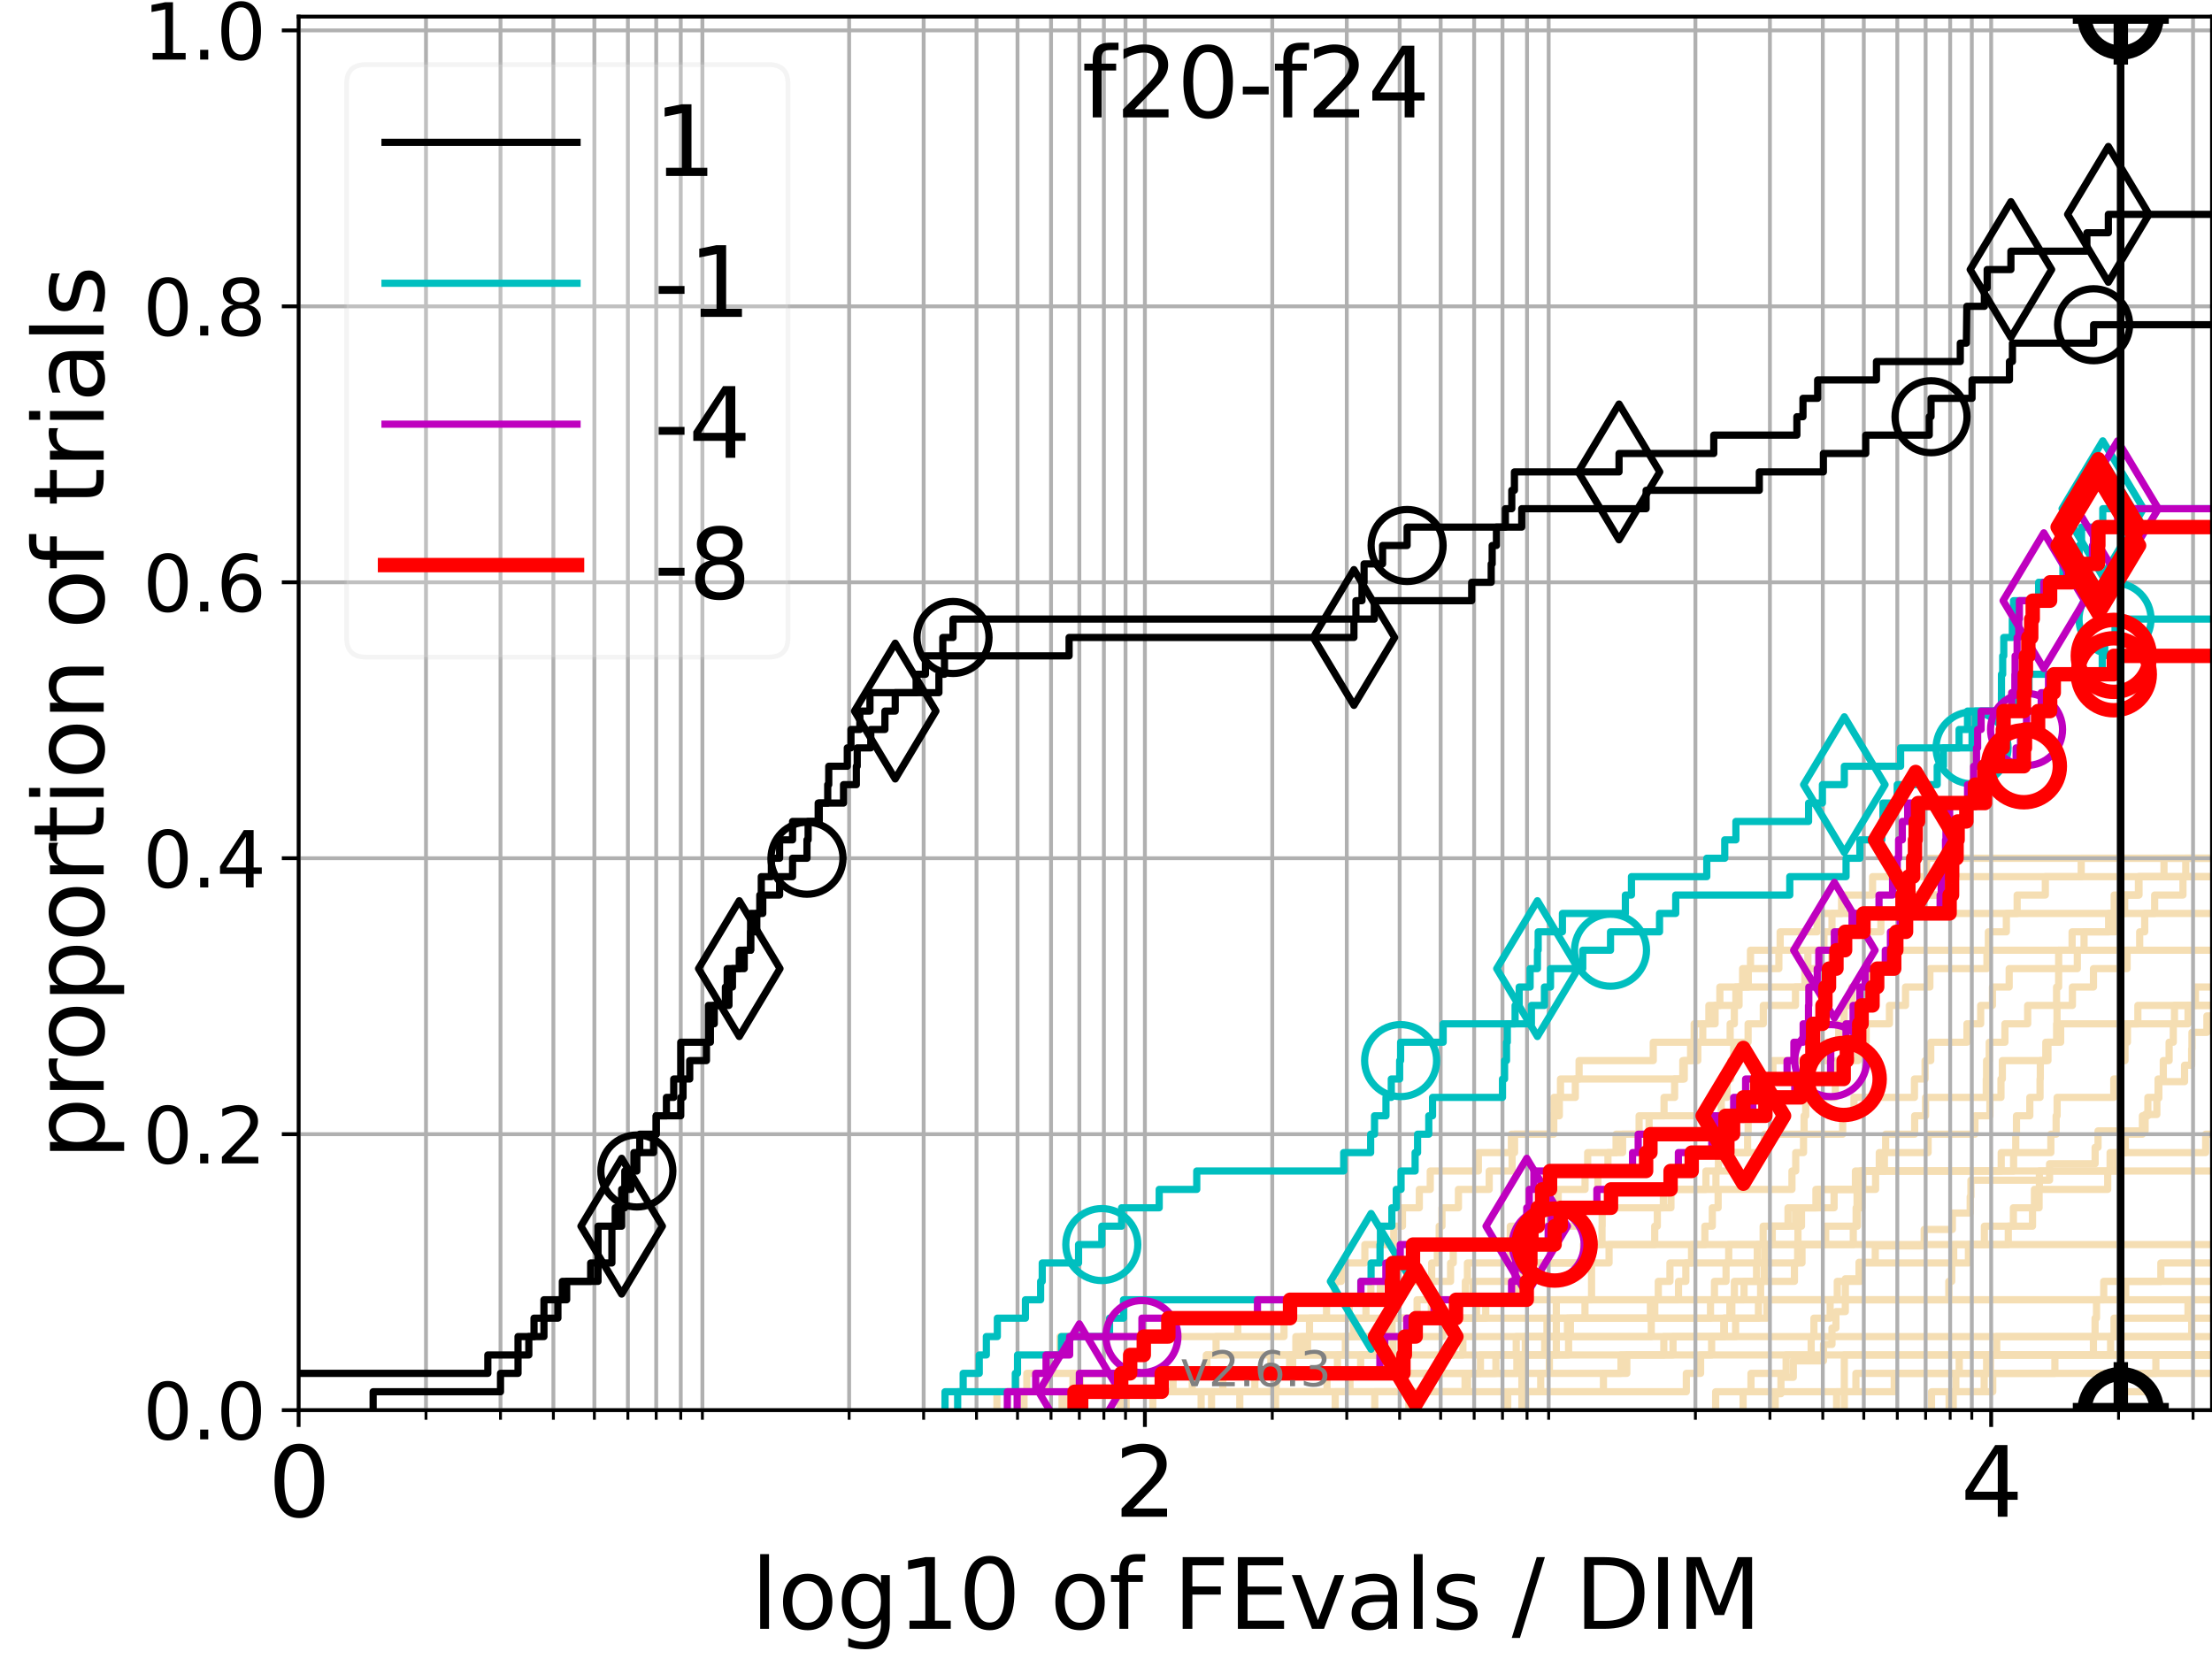 <?xml version="1.0" encoding="utf-8" standalone="no"?>
<!DOCTYPE svg PUBLIC "-//W3C//DTD SVG 1.1//EN"
  "http://www.w3.org/Graphics/SVG/1.1/DTD/svg11.dtd">
<svg xmlns:xlink="http://www.w3.org/1999/xlink" width="460.8pt" height="345.6pt" viewBox="0 0 460.8 345.6" xmlns="http://www.w3.org/2000/svg" version="1.1">
 <defs>
  <style type="text/css">*{stroke-linejoin: round; stroke-linecap: butt}</style>
 </defs>
 <g id="figure_1">
  <g id="patch_1">
   <path d="M 0 345.6 
L 460.8 345.6 
L 460.8 0 
L 0 0 
z
" style="fill: #ffffff"/>
  </g>
  <g id="axes_1">
   <g id="patch_2">
    <path d="M 62.208 293.76 
L 460.8 293.76 
L 460.8 3.456 
L 62.208 3.456 
z
" style="fill: #ffffff"/>
   </g>
   <g id="line2d_1">
    <path d="M 258.272 293.76 
L 258.272 289.928 
L 261.406 289.928 
L 261.406 286.095 
L 268.946 286.095 
L 268.946 282.263 
L 280.265 282.263 
L 280.265 278.43 
L 300.587 278.43 
L 300.587 274.598 
L 309.505 274.598 
L 309.505 270.766 
L 309.505 270.766 
L 309.505 270.766 
L 460.8 270.766 
" clip-path="url(#p9ce9ee2493)" style="fill: none; stroke: #f5deb3; stroke-width: 1.5; stroke-linecap: square"/>
   </g>
   <g id="line2d_2">
    <path d="M 384.204 293.76 
L 384.204 282.263 
L 384.204 282.263 
L 384.204 282.263 
L 460.8 282.263 
" clip-path="url(#p9ce9ee2493)" style="fill: none; stroke: #f5deb3; stroke-width: 1.5; stroke-linecap: square"/>
   </g>
   <g id="line2d_3">
    <path d="M 207.678 293.76 
L 207.678 289.928 
L 213.908 289.928 
L 213.908 286.095 
L 269.291 286.095 
L 269.291 282.263 
L 272.382 282.263 
L 272.382 278.43 
L 281.938 278.43 
L 281.938 274.598 
L 284.555 274.598 
L 284.555 270.766 
L 287.539 270.766 
L 287.539 266.933 
L 298.24 266.933 
L 298.24 263.101 
L 299.42 263.101 
L 299.42 259.268 
L 299.808 259.268 
L 299.808 255.436 
L 300.39 255.436 
L 300.39 251.604 
L 303.819 251.604 
L 303.819 247.771 
L 310.229 247.771 
L 310.229 243.939 
L 314.994 243.939 
L 314.994 240.106 
L 315.509 240.106 
L 315.509 236.274 
L 323.678 236.274 
L 323.678 232.442 
L 324.835 232.442 
L 324.835 228.609 
L 328.17 228.609 
L 328.17 224.777 
L 350.865 224.777 
L 350.865 220.944 
L 352.182 220.944 
L 352.182 217.112 
L 354.716 217.112 
L 354.716 213.28 
L 357.285 213.28 
L 357.285 209.447 
L 358.28 209.447 
L 358.28 205.615 
L 364.2 205.615 
L 364.2 201.782 
L 364.661 201.782 
L 364.661 197.95 
L 379.964 197.95 
L 379.964 194.118 
L 381.635 194.118 
L 381.635 190.285 
L 383.638 190.285 
L 383.638 186.453 
L 390.094 186.453 
L 390.094 182.621 
L 401.316 182.621 
L 401.316 178.788 
L 401.316 178.788 
L 401.316 178.788 
L 460.8 178.788 
" clip-path="url(#p9ce9ee2493)" style="fill: none; stroke: #f5deb3; stroke-width: 1.5; stroke-linecap: square"/>
   </g>
   <g id="line2d_4">
    <path d="M 221.238 293.76 
L 221.238 289.928 
L 225.067 289.928 
L 225.067 286.095 
L 251.411 286.095 
L 251.411 282.263 
L 271.162 282.263 
L 271.162 278.43 
L 272.791 278.43 
L 272.791 274.598 
L 281.067 274.598 
L 281.067 270.766 
L 285.576 270.766 
L 285.576 266.933 
L 302.179 266.933 
L 302.179 263.101 
L 302.741 263.101 
L 302.741 259.268 
L 318.284 259.268 
L 318.284 255.436 
L 319.673 255.436 
L 319.673 251.604 
L 324.602 251.604 
L 324.602 247.771 
L 330.194 247.771 
L 330.194 243.939 
L 330.745 243.939 
L 330.745 240.106 
L 336.658 240.106 
L 336.658 236.274 
L 343.533 236.274 
L 343.533 232.442 
L 358.574 232.442 
L 358.574 228.609 
L 359.796 228.609 
L 359.796 224.777 
L 360.541 224.777 
L 360.541 220.944 
L 361.166 220.944 
L 361.166 217.112 
L 364.163 217.112 
L 364.163 213.28 
L 367.327 213.28 
L 367.327 209.447 
L 374.03 209.447 
L 374.03 205.615 
L 376.584 205.615 
L 376.584 201.782 
L 376.618 201.782 
L 376.618 197.95 
L 384.523 197.95 
L 384.523 194.118 
L 391.821 194.118 
L 391.821 190.285 
L 399.097 190.285 
L 399.097 186.453 
L 404.623 186.453 
L 404.623 182.621 
L 405.699 182.621 
L 405.699 178.788 
L 405.699 178.788 
L 405.699 178.788 
L 460.8 178.788 
" clip-path="url(#p9ce9ee2493)" style="fill: none; stroke: #f5deb3; stroke-width: 1.5; stroke-linecap: square"/>
   </g>
   <g id="line2d_5"/>
   <g id="line2d_6"/>
   <g id="line2d_7">
    <path d="M 250.217 293.76 
L 250.217 289.928 
L 351.292 289.928 
L 351.292 286.095 
L 354.266 286.095 
L 354.266 282.263 
L 356.561 282.263 
L 356.561 278.43 
L 377.873 278.43 
L 377.873 274.598 
L 381.251 274.598 
L 381.251 270.766 
L 382.733 270.766 
L 382.733 266.933 
L 387.544 266.933 
L 387.544 263.101 
L 410.059 263.101 
L 410.059 259.268 
L 418.365 259.268 
L 418.365 255.436 
L 419.425 255.436 
L 419.425 251.604 
L 424.779 251.604 
L 424.779 247.771 
L 424.837 247.771 
L 424.837 243.939 
L 439.572 243.939 
L 439.572 240.106 
L 459.478 240.106 
L 459.478 236.274 
L 461.8 236.274 
" clip-path="url(#p9ce9ee2493)" style="fill: none; stroke: #f5deb3; stroke-width: 1.5; stroke-linecap: square"/>
   </g>
   <g id="line2d_8">
    <path d="M 382.601 293.76 
L 382.601 289.928 
L 386.62 289.928 
L 386.62 286.095 
L 414.645 286.095 
L 414.645 282.263 
L 415.954 282.263 
L 415.954 278.43 
L 456.568 278.43 
L 456.568 274.598 
L 461.8 274.598 
" clip-path="url(#p9ce9ee2493)" style="fill: none; stroke: #f5deb3; stroke-width: 1.5; stroke-linecap: square"/>
   </g>
   <g id="line2d_9">
    <path d="M 240.151 293.76 
L 240.151 289.928 
L 244.382 289.928 
L 244.382 286.095 
L 338.894 286.095 
L 338.894 282.263 
L 348.523 282.263 
L 348.523 278.43 
L 359.092 278.43 
L 359.092 274.598 
L 360.772 274.598 
L 360.772 270.766 
L 361.302 270.766 
L 361.302 266.933 
L 373.814 266.933 
L 373.814 263.101 
L 374.484 263.101 
L 374.484 259.268 
L 374.547 259.268 
L 374.547 255.436 
L 375.287 255.436 
L 375.287 251.604 
L 378.759 251.604 
L 378.759 247.771 
L 388.027 247.771 
L 388.027 243.939 
L 392.556 243.939 
L 392.556 240.106 
L 401.659 240.106 
L 401.659 236.274 
L 411.413 236.274 
L 411.413 232.442 
L 414.532 232.442 
L 414.532 228.609 
L 416.84 228.609 
L 416.84 224.777 
L 417.125 224.777 
L 417.125 220.944 
L 426.625 220.944 
L 426.625 217.112 
L 428.434 217.112 
L 428.434 213.28 
L 428.514 213.28 
L 428.514 209.447 
L 431.719 209.447 
L 431.719 205.615 
L 436.11 205.615 
L 436.11 201.782 
L 443.116 201.782 
L 443.116 197.95 
L 445.735 197.95 
L 445.735 194.118 
L 446.783 194.118 
L 446.783 190.285 
L 448.853 190.285 
L 448.853 186.453 
L 454.749 186.453 
L 454.749 182.621 
L 455.332 182.621 
L 455.332 178.788 
L 461.8 178.788 
" clip-path="url(#p9ce9ee2493)" style="fill: none; stroke: #f5deb3; stroke-width: 1.5; stroke-linecap: square"/>
   </g>
   <g id="line2d_10">
    <path d="M 406.894 293.76 
L 406.894 289.928 
L 415.127 289.928 
L 415.127 286.095 
L 461.531 286.095 
L 461.531 282.263 
L 461.8 282.263 
" clip-path="url(#p9ce9ee2493)" style="fill: none; stroke: #f5deb3; stroke-width: 1.5; stroke-linecap: square"/>
   </g>
   <g id="line2d_11">
    <path d="M 222.48 293.76 
L 222.48 289.928 
L 223.513 289.928 
L 223.513 286.095 
L 264.749 286.095 
L 264.749 282.263 
L 317.747 282.263 
L 317.747 278.43 
L 343.991 278.43 
L 343.991 274.598 
L 356.329 274.598 
L 356.329 270.766 
L 357.154 270.766 
L 357.154 266.933 
L 359.568 266.933 
L 359.568 263.101 
L 360.123 263.101 
L 360.123 259.268 
L 367.298 259.268 
L 367.298 255.436 
L 372.476 255.436 
L 372.476 251.604 
L 378.291 251.604 
L 378.291 247.771 
L 390.719 247.771 
L 390.719 243.939 
L 391.491 243.939 
L 391.491 240.106 
L 392.814 240.106 
L 392.814 236.274 
L 398.858 236.274 
L 398.858 232.442 
L 401.131 232.442 
L 401.131 228.609 
L 413.775 228.609 
L 413.775 224.777 
L 413.839 224.777 
L 413.839 220.944 
L 414.398 220.944 
L 414.398 217.112 
L 417.661 217.112 
L 417.661 213.28 
L 422.403 213.28 
L 422.403 209.447 
L 428.423 209.447 
L 428.423 205.615 
L 428.852 205.615 
L 428.852 201.782 
L 432.744 201.782 
L 432.744 197.95 
L 434.145 197.95 
L 434.145 194.118 
L 440.592 194.118 
L 440.592 190.285 
L 442.607 190.285 
L 442.607 186.453 
L 445.594 186.453 
L 445.594 182.621 
L 461.797 182.621 
L 461.797 178.788 
L 461.797 178.788 
" clip-path="url(#p9ce9ee2493)" style="fill: none; stroke: #f5deb3; stroke-width: 1.5; stroke-linecap: square"/>
   </g>
   <g id="line2d_12">
    <path d="M 278.15 293.76 
L 278.15 289.928 
L 305.198 289.928 
L 305.198 286.095 
L 315.988 286.095 
L 315.988 282.263 
L 346.606 282.263 
L 346.606 278.43 
L 359.228 278.43 
L 359.228 274.598 
L 360.362 274.598 
L 360.362 270.766 
L 363.317 270.766 
L 363.317 266.933 
L 365.925 266.933 
L 365.925 263.101 
L 367.594 263.101 
L 367.594 259.268 
L 369.193 259.268 
L 369.193 255.436 
L 374.03 255.436 
L 374.03 251.604 
L 382.075 251.604 
L 382.075 247.771 
L 386.519 247.771 
L 386.519 243.939 
L 386.519 243.939 
L 386.519 243.939 
L 460.8 243.939 
" clip-path="url(#p9ce9ee2493)" style="fill: none; stroke: #f5deb3; stroke-width: 1.5; stroke-linecap: square"/>
   </g>
   <g id="line2d_13">
    <path d="M 314.085 293.76 
L 314.085 289.928 
L 334.026 289.928 
L 334.026 286.095 
L 337.679 286.095 
L 337.679 282.263 
L 337.679 282.263 
L 337.679 282.263 
L 460.8 282.263 
" clip-path="url(#p9ce9ee2493)" style="fill: none; stroke: #f5deb3; stroke-width: 1.5; stroke-linecap: square"/>
   </g>
   <g id="line2d_14">
    <path d="M 252.382 293.76 
L 252.382 289.928 
L 254.733 289.928 
L 254.733 286.095 
L 308.405 286.095 
L 308.405 282.263 
L 321.787 282.263 
L 321.787 278.43 
L 326.527 278.43 
L 326.527 274.598 
L 344.724 274.598 
L 344.724 270.766 
L 349.665 270.766 
L 349.665 266.933 
L 351.191 266.933 
L 351.191 263.101 
L 352.38 263.101 
L 352.38 259.268 
L 355.153 259.268 
L 355.153 255.436 
L 356.705 255.436 
L 356.705 251.604 
L 357.918 251.604 
L 357.918 247.771 
L 373.295 247.771 
L 373.295 243.939 
L 374.082 243.939 
L 374.082 240.106 
L 375.706 240.106 
L 375.706 236.274 
L 375.825 236.274 
L 375.825 232.442 
L 376.163 232.442 
L 376.163 228.609 
L 382.339 228.609 
L 382.339 224.777 
L 382.626 224.777 
L 382.626 220.944 
L 387.082 220.944 
L 387.082 217.112 
L 388.757 217.112 
L 388.757 213.28 
L 393.603 213.28 
L 393.603 209.447 
L 396.957 209.447 
L 396.957 205.615 
L 402.026 205.615 
L 402.026 201.782 
L 413.916 201.782 
L 413.916 197.95 
L 413.916 197.95 
L 413.916 197.95 
L 460.8 197.95 
" clip-path="url(#p9ce9ee2493)" style="fill: none; stroke: #f5deb3; stroke-width: 1.5; stroke-linecap: square"/>
   </g>
   <g id="line2d_15">
    <path d="M 441.928 293.76 
L 441.928 289.928 
L 446.73 289.928 
L 446.73 286.095 
L 449.108 286.095 
L 449.108 282.263 
L 449.108 282.263 
L 449.108 282.263 
L 460.8 282.263 
" clip-path="url(#p9ce9ee2493)" style="fill: none; stroke: #f5deb3; stroke-width: 1.5; stroke-linecap: square"/>
   </g>
   <g id="line2d_16">
    <path d="M 363.118 293.76 
L 363.118 289.928 
L 394.601 289.928 
L 394.601 286.095 
L 428.07 286.095 
L 428.07 282.263 
L 439.677 282.263 
L 439.677 278.43 
L 440.387 278.43 
L 440.387 274.598 
L 455.798 274.598 
L 455.798 270.766 
L 461.8 270.766 
" clip-path="url(#p9ce9ee2493)" style="fill: none; stroke: #f5deb3; stroke-width: 1.5; stroke-linecap: square"/>
   </g>
   <g id="line2d_17">
    <path d="M 357.402 293.76 
L 357.402 289.928 
L 364.763 289.928 
L 364.763 286.095 
L 372.082 286.095 
L 372.082 282.263 
L 377.3 282.263 
L 377.3 278.43 
L 377.3 278.43 
L 377.3 278.43 
L 460.8 278.43 
" clip-path="url(#p9ce9ee2493)" style="fill: none; stroke: #f5deb3; stroke-width: 1.5; stroke-linecap: square"/>
   </g>
   <g id="line2d_18">
    <path d="M 213.322 293.76 
L 213.322 289.928 
L 218.109 289.928 
L 218.109 286.095 
L 218.109 286.095 
L 218.109 282.263 
L 220.815 282.263 
L 220.815 278.43 
L 267.484 278.43 
L 267.484 274.598 
L 276.341 274.598 
L 276.341 270.766 
L 278.055 270.766 
L 278.055 266.933 
L 279.407 266.933 
L 279.407 263.101 
L 284.324 263.101 
L 284.324 259.268 
L 290.347 259.268 
L 290.347 255.436 
L 292.161 255.436 
L 292.161 251.604 
L 295.671 251.604 
L 295.671 247.771 
L 297.949 247.771 
L 297.949 243.939 
L 307.971 243.939 
L 307.971 240.106 
L 314.853 240.106 
L 314.853 236.274 
L 323.035 236.274 
L 323.035 232.442 
L 323.715 232.442 
L 323.715 228.609 
L 325.079 228.609 
L 325.079 224.777 
L 328.953 224.777 
L 328.953 220.944 
L 344.403 220.944 
L 344.403 217.112 
L 352.924 217.112 
L 352.924 213.28 
L 355.991 213.28 
L 355.991 209.447 
L 361.615 209.447 
L 361.615 205.615 
L 375.994 205.615 
L 375.994 201.782 
L 381.577 201.782 
L 381.577 197.95 
L 383.017 197.95 
L 383.017 194.118 
L 385.883 194.118 
L 385.883 190.285 
L 385.883 190.285 
L 385.883 190.285 
L 460.8 190.285 
" clip-path="url(#p9ce9ee2493)" style="fill: none; stroke: #f5deb3; stroke-width: 1.5; stroke-linecap: square"/>
   </g>
   <g id="line2d_19">
    <path d="M 369.809 293.76 
L 369.809 290.338 
L 371.003 290.338 
L 371.003 286.916 
L 373.579 286.916 
L 373.579 283.495 
L 379.866 283.495 
L 379.866 280.073 
L 381.637 280.073 
L 381.637 276.651 
L 382.459 276.651 
L 382.459 273.229 
L 384.412 273.229 
L 384.412 269.808 
L 384.418 269.808 
L 384.418 266.386 
L 387.271 266.386 
L 387.271 262.964 
L 390.652 262.964 
L 390.652 259.542 
L 400.842 259.542 
L 400.842 256.12 
L 406.712 256.12 
L 406.712 252.699 
L 410.427 252.699 
L 410.427 249.277 
L 410.577 249.277 
L 410.577 245.855 
L 426.96 245.855 
L 426.96 242.433 
L 436.452 242.433 
L 436.452 239.011 
L 437.058 239.011 
L 437.058 235.59 
L 446.866 235.59 
L 446.866 232.168 
L 449.312 232.168 
L 449.312 228.746 
L 449.727 228.746 
L 449.727 225.324 
L 455.084 225.324 
L 455.084 221.903 
L 456.56 221.903 
L 456.56 218.481 
L 456.625 218.481 
L 456.625 215.059 
L 459.735 215.059 
L 459.735 211.637 
L 461.654 211.637 
L 461.654 208.215 
L 461.8 208.215 
" clip-path="url(#p9ce9ee2493)" style="fill: none; stroke: #f5deb3; stroke-width: 1.5; stroke-linecap: square"/>
   </g>
   <g id="line2d_20">
    <path d="M 233.999 293.76 
L 233.999 289.928 
L 276.441 289.928 
L 276.441 286.095 
L 278.609 286.095 
L 278.609 282.263 
L 290.199 282.263 
L 290.199 278.43 
L 293.111 278.43 
L 293.111 274.598 
L 298.168 274.598 
L 298.168 270.766 
L 305.258 270.766 
L 305.258 266.933 
L 305.691 266.933 
L 305.691 263.101 
L 314.581 263.101 
L 314.581 259.268 
L 314.623 259.268 
L 314.623 255.436 
L 328.306 255.436 
L 328.306 251.604 
L 332.706 251.604 
L 332.706 247.771 
L 332.869 247.771 
L 332.869 243.939 
L 334.965 243.939 
L 334.965 240.106 
L 338.016 240.106 
L 338.016 236.274 
L 341.456 236.274 
L 341.456 232.442 
L 346.651 232.442 
L 346.651 228.609 
L 348.853 228.609 
L 348.853 224.777 
L 350.557 224.777 
L 350.557 220.944 
L 353.679 220.944 
L 353.679 217.112 
L 360.422 217.112 
L 360.422 213.28 
L 361.295 213.28 
L 361.295 209.447 
L 362.276 209.447 
L 362.276 205.615 
L 363.019 205.615 
L 363.019 201.782 
L 370.571 201.782 
L 370.571 197.95 
L 370.84 197.95 
L 370.84 194.118 
L 378.532 194.118 
L 378.532 190.285 
L 399.057 190.285 
L 399.057 186.453 
L 406.39 186.453 
L 406.39 182.621 
L 406.39 182.621 
L 406.39 182.621 
L 460.8 182.621 
" clip-path="url(#p9ce9ee2493)" style="fill: none; stroke: #f5deb3; stroke-width: 1.5; stroke-linecap: square"/>
   </g>
   <g id="line2d_21"/>
   <g id="line2d_22">
    <path d="M 233.303 293.76 
L 233.303 289.928 
L 248.369 289.928 
L 248.369 286.095 
L 251.301 286.095 
L 251.301 282.263 
L 253.329 282.263 
L 253.329 278.43 
L 257.858 278.43 
L 257.858 274.598 
L 295.204 274.598 
L 295.204 270.766 
L 306.832 270.766 
L 306.832 266.933 
L 315.734 266.933 
L 315.734 263.101 
L 335.198 263.101 
L 335.198 259.268 
L 344.707 259.268 
L 344.707 255.436 
L 345.253 255.436 
L 345.253 251.604 
L 346.506 251.604 
L 346.506 247.771 
L 357.462 247.771 
L 357.462 243.939 
L 360.471 243.939 
L 360.471 240.106 
L 367.57 240.106 
L 367.57 236.274 
L 383.865 236.274 
L 383.865 232.442 
L 386.217 232.442 
L 386.217 228.609 
L 398.816 228.609 
L 398.816 224.777 
L 401.028 224.777 
L 401.028 220.944 
L 402.208 220.944 
L 402.208 217.112 
L 409.754 217.112 
L 409.754 213.28 
L 412.61 213.28 
L 412.61 209.447 
L 415.064 209.447 
L 415.064 205.615 
L 418.55 205.615 
L 418.55 201.782 
L 428.858 201.782 
L 428.858 197.95 
L 431.658 197.95 
L 431.658 194.118 
L 439.261 194.118 
L 439.261 190.285 
L 440.419 190.285 
L 440.419 186.453 
L 445.473 186.453 
L 445.473 182.621 
L 450.799 182.621 
L 450.799 178.788 
L 450.799 178.788 
L 450.799 178.788 
L 460.8 178.788 
" clip-path="url(#p9ce9ee2493)" style="fill: none; stroke: #f5deb3; stroke-width: 1.5; stroke-linecap: square"/>
   </g>
   <g id="line2d_23">
    <path d="M 317.848 293.76 
L 317.848 289.928 
L 320.956 289.928 
L 320.956 286.095 
L 322.765 286.095 
L 322.765 282.263 
L 326.765 282.263 
L 326.765 278.43 
L 327.144 278.43 
L 327.144 274.598 
L 330.18 274.598 
L 330.18 270.766 
L 442.832 270.766 
L 442.832 266.933 
L 442.832 266.933 
L 442.832 266.933 
L 460.8 266.933 
" clip-path="url(#p9ce9ee2493)" style="fill: none; stroke: #f5deb3; stroke-width: 1.5; stroke-linecap: square"/>
   </g>
   <g id="line2d_24">
    <path d="M 293.495 293.76 
L 293.495 289.928 
L 297.477 289.928 
L 297.477 286.095 
L 299.939 286.095 
L 299.939 282.263 
L 304.746 282.263 
L 304.746 278.43 
L 361.559 278.43 
L 361.559 274.598 
L 366.319 274.598 
L 366.319 270.766 
L 366.766 270.766 
L 366.766 266.933 
L 367.532 266.933 
L 367.532 263.101 
L 375.39 263.101 
L 375.39 259.268 
L 380.324 259.268 
L 380.324 255.436 
L 386.927 255.436 
L 386.927 251.604 
L 387.87 251.604 
L 387.87 247.771 
L 388.009 247.771 
L 388.009 243.939 
L 419.469 243.939 
L 419.469 240.106 
L 419.918 240.106 
L 419.918 236.274 
L 420.068 236.274 
L 420.068 232.442 
L 422.846 232.442 
L 422.846 228.609 
L 424.975 228.609 
L 424.975 224.777 
L 425.035 224.777 
L 425.035 220.944 
L 426.179 220.944 
L 426.179 217.112 
L 429.274 217.112 
L 429.274 213.28 
L 455.81 213.28 
L 455.81 209.447 
L 457.348 209.447 
L 457.348 205.615 
L 461.8 205.615 
" clip-path="url(#p9ce9ee2493)" style="fill: none; stroke: #f5deb3; stroke-width: 1.5; stroke-linecap: square"/>
   </g>
   <g id="line2d_25">
    <path d="M 406.039 293.76 
L 406.039 289.928 
L 407.431 289.928 
L 407.431 286.095 
L 408.143 286.095 
L 408.143 282.263 
L 436.1 282.263 
L 436.1 278.43 
L 436.439 278.43 
L 436.439 274.598 
L 436.739 274.598 
L 436.739 270.766 
L 438.243 270.766 
L 438.243 266.933 
L 450.143 266.933 
L 450.143 263.101 
L 450.143 263.101 
L 450.143 263.101 
L 460.8 263.101 
" clip-path="url(#p9ce9ee2493)" style="fill: none; stroke: #f5deb3; stroke-width: 1.5; stroke-linecap: square"/>
   </g>
   <g id="line2d_26">
    <path d="M 286.384 293.76 
L 286.384 289.928 
L 305.724 289.928 
L 305.724 286.095 
L 311.626 286.095 
L 311.626 282.263 
L 315.861 282.263 
L 315.861 278.43 
L 322.258 278.43 
L 322.258 274.598 
L 368.078 274.598 
L 368.078 270.766 
L 405.976 270.766 
L 405.976 266.933 
L 406.578 266.933 
L 406.578 263.101 
L 406.987 263.101 
L 406.987 259.268 
L 413.383 259.268 
L 413.383 255.436 
L 423.41 255.436 
L 423.41 251.604 
L 423.805 251.604 
L 423.805 247.771 
L 439.077 247.771 
L 439.077 243.939 
L 440.955 243.939 
L 440.955 240.106 
L 442.738 240.106 
L 442.738 236.274 
L 446.301 236.274 
L 446.301 232.442 
L 447.443 232.442 
L 447.443 228.609 
L 449.562 228.609 
L 449.562 224.777 
L 450.654 224.777 
L 450.654 220.944 
L 451.867 220.944 
L 451.867 217.112 
L 452.738 217.112 
L 452.738 213.28 
L 452.986 213.28 
L 452.986 209.447 
L 461.8 209.447 
" clip-path="url(#p9ce9ee2493)" style="fill: none; stroke: #f5deb3; stroke-width: 1.5; stroke-linecap: square"/>
   </g>
   <g id="line2d_27">
    <path d="M 234.597 293.76 
L 234.597 289.928 
L 281.23 289.928 
L 281.23 286.095 
L 283.447 286.095 
L 283.447 282.263 
L 288.567 282.263 
L 288.567 278.43 
L 290 278.43 
L 290 274.598 
L 307.583 274.598 
L 307.583 270.766 
L 316.048 270.766 
L 316.048 266.933 
L 316.31 266.933 
L 316.31 263.101 
L 329.837 263.101 
L 329.837 259.268 
L 333.728 259.268 
L 333.728 255.436 
L 333.76 255.436 
L 333.76 251.604 
L 348.088 251.604 
L 348.088 247.771 
L 355.376 247.771 
L 355.376 243.939 
L 357.982 243.939 
L 357.982 240.106 
L 364.059 240.106 
L 364.059 236.274 
L 364.167 236.274 
L 364.167 232.442 
L 364.368 232.442 
L 364.368 228.609 
L 367.434 228.609 
L 367.434 224.777 
L 369.336 224.777 
L 369.336 220.944 
L 380.685 220.944 
L 380.685 217.112 
L 383.037 217.112 
L 383.037 213.28 
L 384.163 213.28 
L 384.163 209.447 
L 385.772 209.447 
L 385.772 205.615 
L 389.158 205.615 
L 389.158 201.782 
L 392.938 201.782 
L 392.938 197.95 
L 414.215 197.95 
L 414.215 194.118 
L 417.962 194.118 
L 417.962 190.285 
L 420.211 190.285 
L 420.211 186.453 
L 426.079 186.453 
L 426.079 182.621 
L 433.552 182.621 
L 433.552 178.788 
L 433.552 178.788 
L 433.552 178.788 
L 460.8 178.788 
" clip-path="url(#p9ce9ee2493)" style="fill: none; stroke: #f5deb3; stroke-width: 1.5; stroke-linecap: square"/>
   </g>
   <g id="line2d_28">
    <path d="M 265.721 293.76 
L 265.721 289.928 
L 265.833 289.928 
L 265.833 286.095 
L 268.652 286.095 
L 268.652 282.263 
L 269.953 282.263 
L 269.953 278.43 
L 289.041 278.43 
L 289.041 274.598 
L 343.808 274.598 
L 343.808 270.766 
L 345.455 270.766 
L 345.455 266.933 
L 347.878 266.933 
L 347.878 263.101 
L 366.074 263.101 
L 366.074 259.268 
L 386.075 259.268 
L 386.075 255.436 
L 386.665 255.436 
L 386.665 251.604 
L 386.861 251.604 
L 386.861 247.771 
L 387.546 247.771 
L 387.546 243.939 
L 416.89 243.939 
L 416.89 240.106 
L 427.227 240.106 
L 427.227 236.274 
L 428.328 236.274 
L 428.328 232.442 
L 428.536 232.442 
L 428.536 228.609 
L 440.339 228.609 
L 440.339 224.777 
L 441.72 224.777 
L 441.72 220.944 
L 442.677 220.944 
L 442.677 217.112 
L 443.184 217.112 
L 443.184 213.28 
L 445.355 213.28 
L 445.355 209.447 
L 461.8 209.447 
" clip-path="url(#p9ce9ee2493)" style="fill: none; stroke: #f5deb3; stroke-width: 1.5; stroke-linecap: square"/>
   </g>
   <g id="line2d_29">
    <path d="M 317.04 293.76 
L 317.04 289.928 
L 317.04 289.928 
L 317.04 286.095 
L 317.04 286.095 
L 317.04 282.263 
L 324.208 282.263 
L 324.208 278.43 
L 324.208 278.43 
L 324.208 274.598 
L 324.208 274.598 
L 324.208 270.766 
L 331.552 270.766 
L 331.552 266.933 
L 331.552 266.933 
L 331.552 263.101 
L 331.552 263.101 
L 331.552 259.268 
L 331.552 259.268 
L 331.552 259.268 
L 460.8 259.268 
" clip-path="url(#p9ce9ee2493)" style="fill: none; stroke: #f5deb3; stroke-width: 1.5; stroke-linecap: square"/>
   </g>
   <g id="line2d_30">
    <path d="M 402.367 293.76 
L 402.367 289.928 
L 413.343 289.928 
L 413.343 286.095 
L 413.846 286.095 
L 413.846 282.263 
L 413.846 282.263 
L 413.846 282.263 
L 460.8 282.263 
" clip-path="url(#p9ce9ee2493)" style="fill: none; stroke: #f5deb3; stroke-width: 1.5; stroke-linecap: square"/>
   </g>
   <g id="matplotlib.axis_1">
    <g id="xtick_1">
     <g id="line2d_31">
      <path d="M 62.208 293.76 
L 62.208 3.456 
" clip-path="url(#p9ce9ee2493)" style="fill: none; stroke: #b0b0b0; stroke-width: 0.8; stroke-linecap: square"/>
     </g>
     <g id="line2d_32">
      <defs>
       <path id="m4c14465bf3" d="M 0 0 
L 0 3.5 
" style="stroke: #000000; stroke-width: 0.8"/>
      </defs>
      <g>
       <use xlink:href="#m4c14465bf3" x="62.208" y="293.76" style="stroke: #000000; stroke-width: 0.8"/>
      </g>
     </g>
     <g id="text_1">
      <!-- 0 -->
      <g transform="translate(55.846 315.957) scale(0.2 -0.2)">
       <defs>
        <path id="DejaVuSans-30" d="M 2034 4250 
Q 1547 4250 1301 3770 
Q 1056 3291 1056 2328 
Q 1056 1369 1301 889 
Q 1547 409 2034 409 
Q 2525 409 2770 889 
Q 3016 1369 3016 2328 
Q 3016 3291 2770 3770 
Q 2525 4250 2034 4250 
z
M 2034 4750 
Q 2819 4750 3233 4129 
Q 3647 3509 3647 2328 
Q 3647 1150 3233 529 
Q 2819 -91 2034 -91 
Q 1250 -91 836 529 
Q 422 1150 422 2328 
Q 422 3509 836 4129 
Q 1250 4750 2034 4750 
z
" transform="scale(0.016)"/>
       </defs>
       <use xlink:href="#DejaVuSans-30"/>
      </g>
     </g>
    </g>
    <g id="xtick_2">
     <g id="line2d_33">
      <path d="M 238.503 293.76 
L 238.503 3.456 
" clip-path="url(#p9ce9ee2493)" style="fill: none; stroke: #b0b0b0; stroke-width: 0.8; stroke-linecap: square"/>
     </g>
     <g id="line2d_34">
      <g>
       <use xlink:href="#m4c14465bf3" x="238.503" y="293.76" style="stroke: #000000; stroke-width: 0.8"/>
      </g>
     </g>
     <g id="text_2">
      <!-- 2 -->
      <g transform="translate(232.14 315.957) scale(0.2 -0.2)">
       <defs>
        <path id="DejaVuSans-32" d="M 1228 531 
L 3431 531 
L 3431 0 
L 469 0 
L 469 531 
Q 828 903 1448 1529 
Q 2069 2156 2228 2338 
Q 2531 2678 2651 2914 
Q 2772 3150 2772 3378 
Q 2772 3750 2511 3984 
Q 2250 4219 1831 4219 
Q 1534 4219 1204 4116 
Q 875 4013 500 3803 
L 500 4441 
Q 881 4594 1212 4672 
Q 1544 4750 1819 4750 
Q 2544 4750 2975 4387 
Q 3406 4025 3406 3419 
Q 3406 3131 3298 2873 
Q 3191 2616 2906 2266 
Q 2828 2175 2409 1742 
Q 1991 1309 1228 531 
z
" transform="scale(0.016)"/>
       </defs>
       <use xlink:href="#DejaVuSans-32"/>
      </g>
     </g>
    </g>
    <g id="xtick_3">
     <g id="line2d_35">
      <path d="M 414.797 293.76 
L 414.797 3.456 
" clip-path="url(#p9ce9ee2493)" style="fill: none; stroke: #b0b0b0; stroke-width: 0.8; stroke-linecap: square"/>
     </g>
     <g id="line2d_36">
      <g>
       <use xlink:href="#m4c14465bf3" x="414.797" y="293.76" style="stroke: #000000; stroke-width: 0.8"/>
      </g>
     </g>
     <g id="text_3">
      <!-- 4 -->
      <g transform="translate(408.435 315.957) scale(0.2 -0.2)">
       <defs>
        <path id="DejaVuSans-34" d="M 2419 4116 
L 825 1625 
L 2419 1625 
L 2419 4116 
z
M 2253 4666 
L 3047 4666 
L 3047 1625 
L 3713 1625 
L 3713 1100 
L 3047 1100 
L 3047 0 
L 2419 0 
L 2419 1100 
L 313 1100 
L 313 1709 
L 2253 4666 
z
" transform="scale(0.016)"/>
       </defs>
       <use xlink:href="#DejaVuSans-34"/>
      </g>
     </g>
    </g>
    <g id="xtick_4">
     <g id="line2d_37">
      <path d="M 88.743 293.76 
L 88.743 3.456 
" clip-path="url(#p9ce9ee2493)" style="fill: none; stroke: #b0b0b0; stroke-width: 0.8; stroke-linecap: square"/>
     </g>
     <g id="line2d_38">
      <defs>
       <path id="m915fbd69dd" d="M 0 0 
L 0 2 
" style="stroke: #000000; stroke-width: 0.6"/>
      </defs>
      <g>
       <use xlink:href="#m915fbd69dd" x="88.743" y="293.76" style="stroke: #000000; stroke-width: 0.6"/>
      </g>
     </g>
    </g>
    <g id="xtick_5">
     <g id="line2d_39">
      <path d="M 104.265 293.76 
L 104.265 3.456 
" clip-path="url(#p9ce9ee2493)" style="fill: none; stroke: #b0b0b0; stroke-width: 0.8; stroke-linecap: square"/>
     </g>
     <g id="line2d_40">
      <g>
       <use xlink:href="#m915fbd69dd" x="104.265" y="293.76" style="stroke: #000000; stroke-width: 0.6"/>
      </g>
     </g>
    </g>
    <g id="xtick_6">
     <g id="line2d_41">
      <path d="M 115.278 293.76 
L 115.278 3.456 
" clip-path="url(#p9ce9ee2493)" style="fill: none; stroke: #b0b0b0; stroke-width: 0.8; stroke-linecap: square"/>
     </g>
     <g id="line2d_42">
      <g>
       <use xlink:href="#m915fbd69dd" x="115.278" y="293.76" style="stroke: #000000; stroke-width: 0.6"/>
      </g>
     </g>
    </g>
    <g id="xtick_7">
     <g id="line2d_43">
      <path d="M 123.82 293.76 
L 123.82 3.456 
" clip-path="url(#p9ce9ee2493)" style="fill: none; stroke: #b0b0b0; stroke-width: 0.8; stroke-linecap: square"/>
     </g>
     <g id="line2d_44">
      <g>
       <use xlink:href="#m915fbd69dd" x="123.82" y="293.76" style="stroke: #000000; stroke-width: 0.6"/>
      </g>
     </g>
    </g>
    <g id="xtick_8">
     <g id="line2d_45">
      <path d="M 130.8 293.76 
L 130.8 3.456 
" clip-path="url(#p9ce9ee2493)" style="fill: none; stroke: #b0b0b0; stroke-width: 0.8; stroke-linecap: square"/>
     </g>
     <g id="line2d_46">
      <g>
       <use xlink:href="#m915fbd69dd" x="130.8" y="293.76" style="stroke: #000000; stroke-width: 0.6"/>
      </g>
     </g>
    </g>
    <g id="xtick_9">
     <g id="line2d_47">
      <path d="M 136.701 293.76 
L 136.701 3.456 
" clip-path="url(#p9ce9ee2493)" style="fill: none; stroke: #b0b0b0; stroke-width: 0.8; stroke-linecap: square"/>
     </g>
     <g id="line2d_48">
      <g>
       <use xlink:href="#m915fbd69dd" x="136.701" y="293.76" style="stroke: #000000; stroke-width: 0.6"/>
      </g>
     </g>
    </g>
    <g id="xtick_10">
     <g id="line2d_49">
      <path d="M 141.813 293.76 
L 141.813 3.456 
" clip-path="url(#p9ce9ee2493)" style="fill: none; stroke: #b0b0b0; stroke-width: 0.8; stroke-linecap: square"/>
     </g>
     <g id="line2d_50">
      <g>
       <use xlink:href="#m915fbd69dd" x="141.813" y="293.76" style="stroke: #000000; stroke-width: 0.6"/>
      </g>
     </g>
    </g>
    <g id="xtick_11">
     <g id="line2d_51">
      <path d="M 146.322 293.76 
L 146.322 3.456 
" clip-path="url(#p9ce9ee2493)" style="fill: none; stroke: #b0b0b0; stroke-width: 0.8; stroke-linecap: square"/>
     </g>
     <g id="line2d_52">
      <g>
       <use xlink:href="#m915fbd69dd" x="146.322" y="293.76" style="stroke: #000000; stroke-width: 0.6"/>
      </g>
     </g>
    </g>
    <g id="xtick_12">
     <g id="line2d_53">
      <path d="M 176.89 293.76 
L 176.89 3.456 
" clip-path="url(#p9ce9ee2493)" style="fill: none; stroke: #b0b0b0; stroke-width: 0.8; stroke-linecap: square"/>
     </g>
     <g id="line2d_54">
      <g>
       <use xlink:href="#m915fbd69dd" x="176.89" y="293.76" style="stroke: #000000; stroke-width: 0.6"/>
      </g>
     </g>
    </g>
    <g id="xtick_13">
     <g id="line2d_55">
      <path d="M 192.412 293.76 
L 192.412 3.456 
" clip-path="url(#p9ce9ee2493)" style="fill: none; stroke: #b0b0b0; stroke-width: 0.8; stroke-linecap: square"/>
     </g>
     <g id="line2d_56">
      <g>
       <use xlink:href="#m915fbd69dd" x="192.412" y="293.76" style="stroke: #000000; stroke-width: 0.6"/>
      </g>
     </g>
    </g>
    <g id="xtick_14">
     <g id="line2d_57">
      <path d="M 203.425 293.76 
L 203.425 3.456 
" clip-path="url(#p9ce9ee2493)" style="fill: none; stroke: #b0b0b0; stroke-width: 0.8; stroke-linecap: square"/>
     </g>
     <g id="line2d_58">
      <g>
       <use xlink:href="#m915fbd69dd" x="203.425" y="293.76" style="stroke: #000000; stroke-width: 0.6"/>
      </g>
     </g>
    </g>
    <g id="xtick_15">
     <g id="line2d_59">
      <path d="M 211.968 293.76 
L 211.968 3.456 
" clip-path="url(#p9ce9ee2493)" style="fill: none; stroke: #b0b0b0; stroke-width: 0.8; stroke-linecap: square"/>
     </g>
     <g id="line2d_60">
      <g>
       <use xlink:href="#m915fbd69dd" x="211.968" y="293.76" style="stroke: #000000; stroke-width: 0.6"/>
      </g>
     </g>
    </g>
    <g id="xtick_16">
     <g id="line2d_61">
      <path d="M 218.947 293.76 
L 218.947 3.456 
" clip-path="url(#p9ce9ee2493)" style="fill: none; stroke: #b0b0b0; stroke-width: 0.8; stroke-linecap: square"/>
     </g>
     <g id="line2d_62">
      <g>
       <use xlink:href="#m915fbd69dd" x="218.947" y="293.76" style="stroke: #000000; stroke-width: 0.6"/>
      </g>
     </g>
    </g>
    <g id="xtick_17">
     <g id="line2d_63">
      <path d="M 224.848 293.76 
L 224.848 3.456 
" clip-path="url(#p9ce9ee2493)" style="fill: none; stroke: #b0b0b0; stroke-width: 0.8; stroke-linecap: square"/>
     </g>
     <g id="line2d_64">
      <g>
       <use xlink:href="#m915fbd69dd" x="224.848" y="293.76" style="stroke: #000000; stroke-width: 0.6"/>
      </g>
     </g>
    </g>
    <g id="xtick_18">
     <g id="line2d_65">
      <path d="M 229.96 293.76 
L 229.96 3.456 
" clip-path="url(#p9ce9ee2493)" style="fill: none; stroke: #b0b0b0; stroke-width: 0.8; stroke-linecap: square"/>
     </g>
     <g id="line2d_66">
      <g>
       <use xlink:href="#m915fbd69dd" x="229.96" y="293.76" style="stroke: #000000; stroke-width: 0.6"/>
      </g>
     </g>
    </g>
    <g id="xtick_19">
     <g id="line2d_67">
      <path d="M 234.469 293.76 
L 234.469 3.456 
" clip-path="url(#p9ce9ee2493)" style="fill: none; stroke: #b0b0b0; stroke-width: 0.8; stroke-linecap: square"/>
     </g>
     <g id="line2d_68">
      <g>
       <use xlink:href="#m915fbd69dd" x="234.469" y="293.76" style="stroke: #000000; stroke-width: 0.6"/>
      </g>
     </g>
    </g>
    <g id="xtick_20">
     <g id="line2d_69">
      <path d="M 265.038 293.76 
L 265.038 3.456 
" clip-path="url(#p9ce9ee2493)" style="fill: none; stroke: #b0b0b0; stroke-width: 0.8; stroke-linecap: square"/>
     </g>
     <g id="line2d_70">
      <g>
       <use xlink:href="#m915fbd69dd" x="265.038" y="293.76" style="stroke: #000000; stroke-width: 0.6"/>
      </g>
     </g>
    </g>
    <g id="xtick_21">
     <g id="line2d_71">
      <path d="M 280.56 293.76 
L 280.56 3.456 
" clip-path="url(#p9ce9ee2493)" style="fill: none; stroke: #b0b0b0; stroke-width: 0.8; stroke-linecap: square"/>
     </g>
     <g id="line2d_72">
      <g>
       <use xlink:href="#m915fbd69dd" x="280.56" y="293.76" style="stroke: #000000; stroke-width: 0.6"/>
      </g>
     </g>
    </g>
    <g id="xtick_22">
     <g id="line2d_73">
      <path d="M 291.573 293.76 
L 291.573 3.456 
" clip-path="url(#p9ce9ee2493)" style="fill: none; stroke: #b0b0b0; stroke-width: 0.8; stroke-linecap: square"/>
     </g>
     <g id="line2d_74">
      <g>
       <use xlink:href="#m915fbd69dd" x="291.573" y="293.76" style="stroke: #000000; stroke-width: 0.6"/>
      </g>
     </g>
    </g>
    <g id="xtick_23">
     <g id="line2d_75">
      <path d="M 300.115 293.76 
L 300.115 3.456 
" clip-path="url(#p9ce9ee2493)" style="fill: none; stroke: #b0b0b0; stroke-width: 0.8; stroke-linecap: square"/>
     </g>
     <g id="line2d_76">
      <g>
       <use xlink:href="#m915fbd69dd" x="300.115" y="293.76" style="stroke: #000000; stroke-width: 0.6"/>
      </g>
     </g>
    </g>
    <g id="xtick_24">
     <g id="line2d_77">
      <path d="M 307.095 293.76 
L 307.095 3.456 
" clip-path="url(#p9ce9ee2493)" style="fill: none; stroke: #b0b0b0; stroke-width: 0.8; stroke-linecap: square"/>
     </g>
     <g id="line2d_78">
      <g>
       <use xlink:href="#m915fbd69dd" x="307.095" y="293.76" style="stroke: #000000; stroke-width: 0.6"/>
      </g>
     </g>
    </g>
    <g id="xtick_25">
     <g id="line2d_79">
      <path d="M 312.996 293.76 
L 312.996 3.456 
" clip-path="url(#p9ce9ee2493)" style="fill: none; stroke: #b0b0b0; stroke-width: 0.8; stroke-linecap: square"/>
     </g>
     <g id="line2d_80">
      <g>
       <use xlink:href="#m915fbd69dd" x="312.996" y="293.76" style="stroke: #000000; stroke-width: 0.6"/>
      </g>
     </g>
    </g>
    <g id="xtick_26">
     <g id="line2d_81">
      <path d="M 318.108 293.76 
L 318.108 3.456 
" clip-path="url(#p9ce9ee2493)" style="fill: none; stroke: #b0b0b0; stroke-width: 0.8; stroke-linecap: square"/>
     </g>
     <g id="line2d_82">
      <g>
       <use xlink:href="#m915fbd69dd" x="318.108" y="293.76" style="stroke: #000000; stroke-width: 0.6"/>
      </g>
     </g>
    </g>
    <g id="xtick_27">
     <g id="line2d_83">
      <path d="M 322.617 293.76 
L 322.617 3.456 
" clip-path="url(#p9ce9ee2493)" style="fill: none; stroke: #b0b0b0; stroke-width: 0.8; stroke-linecap: square"/>
     </g>
     <g id="line2d_84">
      <g>
       <use xlink:href="#m915fbd69dd" x="322.617" y="293.76" style="stroke: #000000; stroke-width: 0.6"/>
      </g>
     </g>
    </g>
    <g id="xtick_28">
     <g id="line2d_85">
      <path d="M 353.185 293.76 
L 353.185 3.456 
" clip-path="url(#p9ce9ee2493)" style="fill: none; stroke: #b0b0b0; stroke-width: 0.8; stroke-linecap: square"/>
     </g>
     <g id="line2d_86">
      <g>
       <use xlink:href="#m915fbd69dd" x="353.185" y="293.76" style="stroke: #000000; stroke-width: 0.6"/>
      </g>
     </g>
    </g>
    <g id="xtick_29">
     <g id="line2d_87">
      <path d="M 368.707 293.76 
L 368.707 3.456 
" clip-path="url(#p9ce9ee2493)" style="fill: none; stroke: #b0b0b0; stroke-width: 0.8; stroke-linecap: square"/>
     </g>
     <g id="line2d_88">
      <g>
       <use xlink:href="#m915fbd69dd" x="368.707" y="293.76" style="stroke: #000000; stroke-width: 0.6"/>
      </g>
     </g>
    </g>
    <g id="xtick_30">
     <g id="line2d_89">
      <path d="M 379.72 293.76 
L 379.72 3.456 
" clip-path="url(#p9ce9ee2493)" style="fill: none; stroke: #b0b0b0; stroke-width: 0.8; stroke-linecap: square"/>
     </g>
     <g id="line2d_90">
      <g>
       <use xlink:href="#m915fbd69dd" x="379.72" y="293.76" style="stroke: #000000; stroke-width: 0.6"/>
      </g>
     </g>
    </g>
    <g id="xtick_31">
     <g id="line2d_91">
      <path d="M 388.262 293.76 
L 388.262 3.456 
" clip-path="url(#p9ce9ee2493)" style="fill: none; stroke: #b0b0b0; stroke-width: 0.8; stroke-linecap: square"/>
     </g>
     <g id="line2d_92">
      <g>
       <use xlink:href="#m915fbd69dd" x="388.262" y="293.76" style="stroke: #000000; stroke-width: 0.6"/>
      </g>
     </g>
    </g>
    <g id="xtick_32">
     <g id="line2d_93">
      <path d="M 395.242 293.76 
L 395.242 3.456 
" clip-path="url(#p9ce9ee2493)" style="fill: none; stroke: #b0b0b0; stroke-width: 0.8; stroke-linecap: square"/>
     </g>
     <g id="line2d_94">
      <g>
       <use xlink:href="#m915fbd69dd" x="395.242" y="293.76" style="stroke: #000000; stroke-width: 0.6"/>
      </g>
     </g>
    </g>
    <g id="xtick_33">
     <g id="line2d_95">
      <path d="M 401.143 293.76 
L 401.143 3.456 
" clip-path="url(#p9ce9ee2493)" style="fill: none; stroke: #b0b0b0; stroke-width: 0.8; stroke-linecap: square"/>
     </g>
     <g id="line2d_96">
      <g>
       <use xlink:href="#m915fbd69dd" x="401.143" y="293.76" style="stroke: #000000; stroke-width: 0.6"/>
      </g>
     </g>
    </g>
    <g id="xtick_34">
     <g id="line2d_97">
      <path d="M 406.255 293.76 
L 406.255 3.456 
" clip-path="url(#p9ce9ee2493)" style="fill: none; stroke: #b0b0b0; stroke-width: 0.8; stroke-linecap: square"/>
     </g>
     <g id="line2d_98">
      <g>
       <use xlink:href="#m915fbd69dd" x="406.255" y="293.76" style="stroke: #000000; stroke-width: 0.6"/>
      </g>
     </g>
    </g>
    <g id="xtick_35">
     <g id="line2d_99">
      <path d="M 410.764 293.76 
L 410.764 3.456 
" clip-path="url(#p9ce9ee2493)" style="fill: none; stroke: #b0b0b0; stroke-width: 0.8; stroke-linecap: square"/>
     </g>
     <g id="line2d_100">
      <g>
       <use xlink:href="#m915fbd69dd" x="410.764" y="293.76" style="stroke: #000000; stroke-width: 0.6"/>
      </g>
     </g>
    </g>
    <g id="xtick_36">
     <g id="line2d_101">
      <path d="M 441.332 293.76 
L 441.332 3.456 
" clip-path="url(#p9ce9ee2493)" style="fill: none; stroke: #b0b0b0; stroke-width: 0.8; stroke-linecap: square"/>
     </g>
     <g id="line2d_102">
      <g>
       <use xlink:href="#m915fbd69dd" x="441.332" y="293.76" style="stroke: #000000; stroke-width: 0.6"/>
      </g>
     </g>
    </g>
    <g id="xtick_37">
     <g id="line2d_103">
      <path d="M 456.854 293.76 
L 456.854 3.456 
" clip-path="url(#p9ce9ee2493)" style="fill: none; stroke: #b0b0b0; stroke-width: 0.8; stroke-linecap: square"/>
     </g>
     <g id="line2d_104">
      <g>
       <use xlink:href="#m915fbd69dd" x="456.854" y="293.76" style="stroke: #000000; stroke-width: 0.6"/>
      </g>
     </g>
    </g>
    <g id="text_4">
     <!-- log10 of FEvals / DIM -->
     <g transform="translate(156.431 339.313) scale(0.2 -0.2)">
      <defs>
       <path id="DejaVuSans-6c" d="M 603 4863 
L 1178 4863 
L 1178 0 
L 603 0 
L 603 4863 
z
" transform="scale(0.016)"/>
       <path id="DejaVuSans-6f" d="M 1959 3097 
Q 1497 3097 1228 2736 
Q 959 2375 959 1747 
Q 959 1119 1226 758 
Q 1494 397 1959 397 
Q 2419 397 2687 759 
Q 2956 1122 2956 1747 
Q 2956 2369 2687 2733 
Q 2419 3097 1959 3097 
z
M 1959 3584 
Q 2709 3584 3137 3096 
Q 3566 2609 3566 1747 
Q 3566 888 3137 398 
Q 2709 -91 1959 -91 
Q 1206 -91 779 398 
Q 353 888 353 1747 
Q 353 2609 779 3096 
Q 1206 3584 1959 3584 
z
" transform="scale(0.016)"/>
       <path id="DejaVuSans-67" d="M 2906 1791 
Q 2906 2416 2648 2759 
Q 2391 3103 1925 3103 
Q 1463 3103 1205 2759 
Q 947 2416 947 1791 
Q 947 1169 1205 825 
Q 1463 481 1925 481 
Q 2391 481 2648 825 
Q 2906 1169 2906 1791 
z
M 3481 434 
Q 3481 -459 3084 -895 
Q 2688 -1331 1869 -1331 
Q 1566 -1331 1297 -1286 
Q 1028 -1241 775 -1147 
L 775 -588 
Q 1028 -725 1275 -790 
Q 1522 -856 1778 -856 
Q 2344 -856 2625 -561 
Q 2906 -266 2906 331 
L 2906 616 
Q 2728 306 2450 153 
Q 2172 0 1784 0 
Q 1141 0 747 490 
Q 353 981 353 1791 
Q 353 2603 747 3093 
Q 1141 3584 1784 3584 
Q 2172 3584 2450 3431 
Q 2728 3278 2906 2969 
L 2906 3500 
L 3481 3500 
L 3481 434 
z
" transform="scale(0.016)"/>
       <path id="DejaVuSans-31" d="M 794 531 
L 1825 531 
L 1825 4091 
L 703 3866 
L 703 4441 
L 1819 4666 
L 2450 4666 
L 2450 531 
L 3481 531 
L 3481 0 
L 794 0 
L 794 531 
z
" transform="scale(0.016)"/>
       <path id="DejaVuSans-20" transform="scale(0.016)"/>
       <path id="DejaVuSans-66" d="M 2375 4863 
L 2375 4384 
L 1825 4384 
Q 1516 4384 1395 4259 
Q 1275 4134 1275 3809 
L 1275 3500 
L 2222 3500 
L 2222 3053 
L 1275 3053 
L 1275 0 
L 697 0 
L 697 3053 
L 147 3053 
L 147 3500 
L 697 3500 
L 697 3744 
Q 697 4328 969 4595 
Q 1241 4863 1831 4863 
L 2375 4863 
z
" transform="scale(0.016)"/>
       <path id="DejaVuSans-46" d="M 628 4666 
L 3309 4666 
L 3309 4134 
L 1259 4134 
L 1259 2759 
L 3109 2759 
L 3109 2228 
L 1259 2228 
L 1259 0 
L 628 0 
L 628 4666 
z
" transform="scale(0.016)"/>
       <path id="DejaVuSans-45" d="M 628 4666 
L 3578 4666 
L 3578 4134 
L 1259 4134 
L 1259 2753 
L 3481 2753 
L 3481 2222 
L 1259 2222 
L 1259 531 
L 3634 531 
L 3634 0 
L 628 0 
L 628 4666 
z
" transform="scale(0.016)"/>
       <path id="DejaVuSans-76" d="M 191 3500 
L 800 3500 
L 1894 563 
L 2988 3500 
L 3597 3500 
L 2284 0 
L 1503 0 
L 191 3500 
z
" transform="scale(0.016)"/>
       <path id="DejaVuSans-61" d="M 2194 1759 
Q 1497 1759 1228 1600 
Q 959 1441 959 1056 
Q 959 750 1161 570 
Q 1363 391 1709 391 
Q 2188 391 2477 730 
Q 2766 1069 2766 1631 
L 2766 1759 
L 2194 1759 
z
M 3341 1997 
L 3341 0 
L 2766 0 
L 2766 531 
Q 2569 213 2275 61 
Q 1981 -91 1556 -91 
Q 1019 -91 701 211 
Q 384 513 384 1019 
Q 384 1609 779 1909 
Q 1175 2209 1959 2209 
L 2766 2209 
L 2766 2266 
Q 2766 2663 2505 2880 
Q 2244 3097 1772 3097 
Q 1472 3097 1187 3025 
Q 903 2953 641 2809 
L 641 3341 
Q 956 3463 1253 3523 
Q 1550 3584 1831 3584 
Q 2591 3584 2966 3190 
Q 3341 2797 3341 1997 
z
" transform="scale(0.016)"/>
       <path id="DejaVuSans-73" d="M 2834 3397 
L 2834 2853 
Q 2591 2978 2328 3040 
Q 2066 3103 1784 3103 
Q 1356 3103 1142 2972 
Q 928 2841 928 2578 
Q 928 2378 1081 2264 
Q 1234 2150 1697 2047 
L 1894 2003 
Q 2506 1872 2764 1633 
Q 3022 1394 3022 966 
Q 3022 478 2636 193 
Q 2250 -91 1575 -91 
Q 1294 -91 989 -36 
Q 684 19 347 128 
L 347 722 
Q 666 556 975 473 
Q 1284 391 1588 391 
Q 1994 391 2212 530 
Q 2431 669 2431 922 
Q 2431 1156 2273 1281 
Q 2116 1406 1581 1522 
L 1381 1569 
Q 847 1681 609 1914 
Q 372 2147 372 2553 
Q 372 3047 722 3315 
Q 1072 3584 1716 3584 
Q 2034 3584 2315 3537 
Q 2597 3491 2834 3397 
z
" transform="scale(0.016)"/>
       <path id="DejaVuSans-2f" d="M 1625 4666 
L 2156 4666 
L 531 -594 
L 0 -594 
L 1625 4666 
z
" transform="scale(0.016)"/>
       <path id="DejaVuSans-44" d="M 1259 4147 
L 1259 519 
L 2022 519 
Q 2988 519 3436 956 
Q 3884 1394 3884 2338 
Q 3884 3275 3436 3711 
Q 2988 4147 2022 4147 
L 1259 4147 
z
M 628 4666 
L 1925 4666 
Q 3281 4666 3915 4102 
Q 4550 3538 4550 2338 
Q 4550 1131 3912 565 
Q 3275 0 1925 0 
L 628 0 
L 628 4666 
z
" transform="scale(0.016)"/>
       <path id="DejaVuSans-49" d="M 628 4666 
L 1259 4666 
L 1259 0 
L 628 0 
L 628 4666 
z
" transform="scale(0.016)"/>
       <path id="DejaVuSans-4d" d="M 628 4666 
L 1569 4666 
L 2759 1491 
L 3956 4666 
L 4897 4666 
L 4897 0 
L 4281 0 
L 4281 4097 
L 3078 897 
L 2444 897 
L 1241 4097 
L 1241 0 
L 628 0 
L 628 4666 
z
" transform="scale(0.016)"/>
      </defs>
      <use xlink:href="#DejaVuSans-6c"/>
      <use xlink:href="#DejaVuSans-6f" x="27.783"/>
      <use xlink:href="#DejaVuSans-67" x="88.965"/>
      <use xlink:href="#DejaVuSans-31" x="152.441"/>
      <use xlink:href="#DejaVuSans-30" x="216.064"/>
      <use xlink:href="#DejaVuSans-20" x="279.688"/>
      <use xlink:href="#DejaVuSans-6f" x="311.475"/>
      <use xlink:href="#DejaVuSans-66" x="372.656"/>
      <use xlink:href="#DejaVuSans-20" x="407.861"/>
      <use xlink:href="#DejaVuSans-46" x="439.648"/>
      <use xlink:href="#DejaVuSans-45" x="497.168"/>
      <use xlink:href="#DejaVuSans-76" x="560.352"/>
      <use xlink:href="#DejaVuSans-61" x="619.531"/>
      <use xlink:href="#DejaVuSans-6c" x="680.811"/>
      <use xlink:href="#DejaVuSans-73" x="708.594"/>
      <use xlink:href="#DejaVuSans-20" x="760.693"/>
      <use xlink:href="#DejaVuSans-2f" x="792.48"/>
      <use xlink:href="#DejaVuSans-20" x="826.172"/>
      <use xlink:href="#DejaVuSans-44" x="857.959"/>
      <use xlink:href="#DejaVuSans-49" x="934.961"/>
      <use xlink:href="#DejaVuSans-4d" x="964.453"/>
     </g>
    </g>
   </g>
   <g id="matplotlib.axis_2">
    <g id="ytick_1">
     <g id="line2d_105">
      <path d="M 62.208 293.76 
L 460.8 293.76 
" clip-path="url(#p9ce9ee2493)" style="fill: none; stroke: #b0b0b0; stroke-width: 0.8; stroke-linecap: square"/>
     </g>
     <g id="line2d_106">
      <defs>
       <path id="m3edc761bb3" d="M 0 0 
L -3.5 0 
" style="stroke: #000000; stroke-width: 0.8"/>
      </defs>
      <g>
       <use xlink:href="#m3edc761bb3" x="62.208" y="293.76" style="stroke: #000000; stroke-width: 0.8"/>
      </g>
     </g>
     <g id="text_5">
      <!-- 0.0 -->
      <g transform="translate(29.763 299.839) scale(0.16 -0.16)">
       <defs>
        <path id="DejaVuSans-2e" d="M 684 794 
L 1344 794 
L 1344 0 
L 684 0 
L 684 794 
z
" transform="scale(0.016)"/>
       </defs>
       <use xlink:href="#DejaVuSans-30"/>
       <use xlink:href="#DejaVuSans-2e" x="63.623"/>
       <use xlink:href="#DejaVuSans-30" x="95.41"/>
      </g>
     </g>
    </g>
    <g id="ytick_2">
     <g id="line2d_107">
      <path d="M 62.208 236.274 
L 460.8 236.274 
" clip-path="url(#p9ce9ee2493)" style="fill: none; stroke: #b0b0b0; stroke-width: 0.8; stroke-linecap: square"/>
     </g>
     <g id="line2d_108">
      <g>
       <use xlink:href="#m3edc761bb3" x="62.208" y="236.274" style="stroke: #000000; stroke-width: 0.8"/>
      </g>
     </g>
     <g id="text_6">
      <!-- 0.2 -->
      <g transform="translate(29.763 242.353) scale(0.16 -0.16)">
       <use xlink:href="#DejaVuSans-30"/>
       <use xlink:href="#DejaVuSans-2e" x="63.623"/>
       <use xlink:href="#DejaVuSans-32" x="95.41"/>
      </g>
     </g>
    </g>
    <g id="ytick_3">
     <g id="line2d_109">
      <path d="M 62.208 178.788 
L 460.8 178.788 
" clip-path="url(#p9ce9ee2493)" style="fill: none; stroke: #b0b0b0; stroke-width: 0.8; stroke-linecap: square"/>
     </g>
     <g id="line2d_110">
      <g>
       <use xlink:href="#m3edc761bb3" x="62.208" y="178.788" style="stroke: #000000; stroke-width: 0.8"/>
      </g>
     </g>
     <g id="text_7">
      <!-- 0.4 -->
      <g transform="translate(29.763 184.867) scale(0.16 -0.16)">
       <use xlink:href="#DejaVuSans-30"/>
       <use xlink:href="#DejaVuSans-2e" x="63.623"/>
       <use xlink:href="#DejaVuSans-34" x="95.41"/>
      </g>
     </g>
    </g>
    <g id="ytick_4">
     <g id="line2d_111">
      <path d="M 62.208 121.302 
L 460.8 121.302 
" clip-path="url(#p9ce9ee2493)" style="fill: none; stroke: #b0b0b0; stroke-width: 0.8; stroke-linecap: square"/>
     </g>
     <g id="line2d_112">
      <g>
       <use xlink:href="#m3edc761bb3" x="62.208" y="121.302" style="stroke: #000000; stroke-width: 0.8"/>
      </g>
     </g>
     <g id="text_8">
      <!-- 0.6 -->
      <g transform="translate(29.763 127.381) scale(0.16 -0.16)">
       <defs>
        <path id="DejaVuSans-36" d="M 2113 2584 
Q 1688 2584 1439 2293 
Q 1191 2003 1191 1497 
Q 1191 994 1439 701 
Q 1688 409 2113 409 
Q 2538 409 2786 701 
Q 3034 994 3034 1497 
Q 3034 2003 2786 2293 
Q 2538 2584 2113 2584 
z
M 3366 4563 
L 3366 3988 
Q 3128 4100 2886 4159 
Q 2644 4219 2406 4219 
Q 1781 4219 1451 3797 
Q 1122 3375 1075 2522 
Q 1259 2794 1537 2939 
Q 1816 3084 2150 3084 
Q 2853 3084 3261 2657 
Q 3669 2231 3669 1497 
Q 3669 778 3244 343 
Q 2819 -91 2113 -91 
Q 1303 -91 875 529 
Q 447 1150 447 2328 
Q 447 3434 972 4092 
Q 1497 4750 2381 4750 
Q 2619 4750 2861 4703 
Q 3103 4656 3366 4563 
z
" transform="scale(0.016)"/>
       </defs>
       <use xlink:href="#DejaVuSans-30"/>
       <use xlink:href="#DejaVuSans-2e" x="63.623"/>
       <use xlink:href="#DejaVuSans-36" x="95.41"/>
      </g>
     </g>
    </g>
    <g id="ytick_5">
     <g id="line2d_113">
      <path d="M 62.208 63.816 
L 460.8 63.816 
" clip-path="url(#p9ce9ee2493)" style="fill: none; stroke: #b0b0b0; stroke-width: 0.8; stroke-linecap: square"/>
     </g>
     <g id="line2d_114">
      <g>
       <use xlink:href="#m3edc761bb3" x="62.208" y="63.816" style="stroke: #000000; stroke-width: 0.8"/>
      </g>
     </g>
     <g id="text_9">
      <!-- 0.8 -->
      <g transform="translate(29.763 69.895) scale(0.16 -0.16)">
       <defs>
        <path id="DejaVuSans-38" d="M 2034 2216 
Q 1584 2216 1326 1975 
Q 1069 1734 1069 1313 
Q 1069 891 1326 650 
Q 1584 409 2034 409 
Q 2484 409 2743 651 
Q 3003 894 3003 1313 
Q 3003 1734 2745 1975 
Q 2488 2216 2034 2216 
z
M 1403 2484 
Q 997 2584 770 2862 
Q 544 3141 544 3541 
Q 544 4100 942 4425 
Q 1341 4750 2034 4750 
Q 2731 4750 3128 4425 
Q 3525 4100 3525 3541 
Q 3525 3141 3298 2862 
Q 3072 2584 2669 2484 
Q 3125 2378 3379 2068 
Q 3634 1759 3634 1313 
Q 3634 634 3220 271 
Q 2806 -91 2034 -91 
Q 1263 -91 848 271 
Q 434 634 434 1313 
Q 434 1759 690 2068 
Q 947 2378 1403 2484 
z
M 1172 3481 
Q 1172 3119 1398 2916 
Q 1625 2713 2034 2713 
Q 2441 2713 2670 2916 
Q 2900 3119 2900 3481 
Q 2900 3844 2670 4047 
Q 2441 4250 2034 4250 
Q 1625 4250 1398 4047 
Q 1172 3844 1172 3481 
z
" transform="scale(0.016)"/>
       </defs>
       <use xlink:href="#DejaVuSans-30"/>
       <use xlink:href="#DejaVuSans-2e" x="63.623"/>
       <use xlink:href="#DejaVuSans-38" x="95.41"/>
      </g>
     </g>
    </g>
    <g id="ytick_6">
     <g id="line2d_115">
      <path d="M 62.208 6.33 
L 460.8 6.33 
" clip-path="url(#p9ce9ee2493)" style="fill: none; stroke: #b0b0b0; stroke-width: 0.8; stroke-linecap: square"/>
     </g>
     <g id="line2d_116">
      <g>
       <use xlink:href="#m3edc761bb3" x="62.208" y="6.33" style="stroke: #000000; stroke-width: 0.8"/>
      </g>
     </g>
     <g id="text_10">
      <!-- 1.0 -->
      <g transform="translate(29.763 12.409) scale(0.16 -0.16)">
       <use xlink:href="#DejaVuSans-31"/>
       <use xlink:href="#DejaVuSans-2e" x="63.623"/>
       <use xlink:href="#DejaVuSans-30" x="95.41"/>
      </g>
     </g>
    </g>
    <g id="text_11">
     <!-- proportion of trials -->
     <g transform="translate(21.604 241.614) rotate(-90) scale(0.2 -0.2)">
      <defs>
       <path id="DejaVuSans-70" d="M 1159 525 
L 1159 -1331 
L 581 -1331 
L 581 3500 
L 1159 3500 
L 1159 2969 
Q 1341 3281 1617 3432 
Q 1894 3584 2278 3584 
Q 2916 3584 3314 3078 
Q 3713 2572 3713 1747 
Q 3713 922 3314 415 
Q 2916 -91 2278 -91 
Q 1894 -91 1617 61 
Q 1341 213 1159 525 
z
M 3116 1747 
Q 3116 2381 2855 2742 
Q 2594 3103 2138 3103 
Q 1681 3103 1420 2742 
Q 1159 2381 1159 1747 
Q 1159 1113 1420 752 
Q 1681 391 2138 391 
Q 2594 391 2855 752 
Q 3116 1113 3116 1747 
z
" transform="scale(0.016)"/>
       <path id="DejaVuSans-72" d="M 2631 2963 
Q 2534 3019 2420 3045 
Q 2306 3072 2169 3072 
Q 1681 3072 1420 2755 
Q 1159 2438 1159 1844 
L 1159 0 
L 581 0 
L 581 3500 
L 1159 3500 
L 1159 2956 
Q 1341 3275 1631 3429 
Q 1922 3584 2338 3584 
Q 2397 3584 2469 3576 
Q 2541 3569 2628 3553 
L 2631 2963 
z
" transform="scale(0.016)"/>
       <path id="DejaVuSans-74" d="M 1172 4494 
L 1172 3500 
L 2356 3500 
L 2356 3053 
L 1172 3053 
L 1172 1153 
Q 1172 725 1289 603 
Q 1406 481 1766 481 
L 2356 481 
L 2356 0 
L 1766 0 
Q 1100 0 847 248 
Q 594 497 594 1153 
L 594 3053 
L 172 3053 
L 172 3500 
L 594 3500 
L 594 4494 
L 1172 4494 
z
" transform="scale(0.016)"/>
       <path id="DejaVuSans-69" d="M 603 3500 
L 1178 3500 
L 1178 0 
L 603 0 
L 603 3500 
z
M 603 4863 
L 1178 4863 
L 1178 4134 
L 603 4134 
L 603 4863 
z
" transform="scale(0.016)"/>
       <path id="DejaVuSans-6e" d="M 3513 2113 
L 3513 0 
L 2938 0 
L 2938 2094 
Q 2938 2591 2744 2837 
Q 2550 3084 2163 3084 
Q 1697 3084 1428 2787 
Q 1159 2491 1159 1978 
L 1159 0 
L 581 0 
L 581 3500 
L 1159 3500 
L 1159 2956 
Q 1366 3272 1645 3428 
Q 1925 3584 2291 3584 
Q 2894 3584 3203 3211 
Q 3513 2838 3513 2113 
z
" transform="scale(0.016)"/>
      </defs>
      <use xlink:href="#DejaVuSans-70"/>
      <use xlink:href="#DejaVuSans-72" x="63.477"/>
      <use xlink:href="#DejaVuSans-6f" x="102.34"/>
      <use xlink:href="#DejaVuSans-70" x="163.521"/>
      <use xlink:href="#DejaVuSans-6f" x="226.998"/>
      <use xlink:href="#DejaVuSans-72" x="288.18"/>
      <use xlink:href="#DejaVuSans-74" x="329.293"/>
      <use xlink:href="#DejaVuSans-69" x="368.502"/>
      <use xlink:href="#DejaVuSans-6f" x="396.285"/>
      <use xlink:href="#DejaVuSans-6e" x="457.467"/>
      <use xlink:href="#DejaVuSans-20" x="520.846"/>
      <use xlink:href="#DejaVuSans-6f" x="552.633"/>
      <use xlink:href="#DejaVuSans-66" x="613.814"/>
      <use xlink:href="#DejaVuSans-20" x="649.02"/>
      <use xlink:href="#DejaVuSans-74" x="680.807"/>
      <use xlink:href="#DejaVuSans-72" x="720.016"/>
      <use xlink:href="#DejaVuSans-69" x="761.129"/>
      <use xlink:href="#DejaVuSans-61" x="788.912"/>
      <use xlink:href="#DejaVuSans-6c" x="850.191"/>
      <use xlink:href="#DejaVuSans-73" x="877.975"/>
     </g>
    </g>
   </g>
   <g id="line2d_117">
    <path d="M 77.73 293.76 
L 77.73 289.928 
L 104.265 289.928 
L 104.265 286.095 
L 107.914 286.095 
L 107.914 282.263 
L 110.166 282.263 
L 110.166 278.43 
L 111.245 278.43 
L 111.245 274.598 
L 113.314 274.598 
L 113.314 270.766 
L 118.047 270.766 
L 118.047 266.933 
L 123.047 266.933 
L 123.047 263.101 
L 124.578 263.101 
L 124.578 255.436 
L 129.502 255.436 
L 129.502 251.604 
L 130.157 251.604 
L 130.157 247.771 
L 131.433 247.771 
L 131.433 243.939 
L 132.055 243.939 
L 132.055 240.106 
L 136.15 240.106 
L 136.15 236.274 
L 136.701 236.274 
L 136.701 232.442 
L 138.828 232.442 
L 138.828 228.609 
L 140.35 228.609 
L 140.35 224.777 
L 141.813 224.777 
L 141.813 217.112 
L 147.987 217.112 
L 147.987 213.28 
L 148.793 213.28 
L 148.793 209.447 
L 151.857 209.447 
L 151.857 205.615 
L 152.586 205.615 
L 152.586 201.782 
L 154.004 201.782 
L 154.004 197.95 
L 156.366 197.95 
L 156.366 194.118 
L 157.653 194.118 
L 157.653 190.285 
L 158.28 190.285 
L 158.28 186.453 
L 158.59 186.453 
L 158.59 182.621 
L 160.692 182.621 
L 160.692 178.788 
L 162.407 178.788 
L 162.407 174.956 
L 165.104 174.956 
L 165.104 171.123 
L 170.443 171.123 
L 170.443 167.291 
L 175.724 167.291 
L 175.724 163.459 
L 178.392 163.459 
L 178.392 159.626 
L 178.575 159.626 
L 178.575 155.794 
L 181.399 155.794 
L 181.399 151.961 
L 184.346 151.961 
L 184.346 148.129 
L 186.49 148.129 
L 186.49 144.297 
L 195.594 144.297 
L 195.594 140.464 
L 196.751 140.464 
L 196.751 136.632 
L 222.712 136.632 
L 222.712 132.799 
L 282.049 132.799 
L 282.049 128.967 
L 286.296 128.967 
L 286.296 125.135 
L 306.581 125.135 
L 306.581 121.302 
L 310.645 121.302 
L 310.645 117.47 
L 310.848 117.47 
L 310.848 113.637 
L 311.739 113.637 
L 311.739 109.805 
L 313.598 109.805 
L 313.598 105.973 
L 314.931 105.973 
L 314.931 102.14 
L 315.484 102.14 
L 315.484 98.308 
L 337.275 98.308 
L 337.275 94.475 
L 357.009 94.475 
L 357.009 90.643 
L 374.324 90.643 
L 374.324 86.811 
L 375.594 86.811 
L 375.594 82.978 
L 378.652 82.978 
L 378.652 79.146 
L 390.902 79.146 
L 390.902 75.313 
L 408.364 75.313 
L 408.364 71.481 
L 409.636 71.481 
L 409.727 63.816 
L 413.379 63.816 
L 413.379 59.984 
L 413.965 59.984 
L 413.965 56.151 
L 418.908 56.151 
L 418.908 52.319 
L 434.738 52.319 
L 434.738 48.487 
L 439.206 48.487 
L 439.206 44.654 
L 439.206 44.654 
L 460.8 44.654 
L 460.8 44.654 
" clip-path="url(#p9ce9ee2493)" style="fill: none; stroke: #000000; stroke-width: 1.5; stroke-linecap: square"/>
   </g>
   <g id="line2d_118">
    <defs>
     <path id="m8cb52b3d78" d="M 0 14.142 
L 8.485 0 
L 0 -14.142 
L -8.485 0 
z
" style="stroke: #000000; stroke-width: 1.5; stroke-linejoin: miter"/>
    </defs>
    <g clip-path="url(#p9ce9ee2493)">
     <use xlink:href="#m8cb52b3d78" x="129.502" y="255.436" style="fill-opacity: 0; stroke: #000000; stroke-width: 1.5; stroke-linejoin: miter"/>
     <use xlink:href="#m8cb52b3d78" x="154.004" y="201.782" style="fill-opacity: 0; stroke: #000000; stroke-width: 1.5; stroke-linejoin: miter"/>
     <use xlink:href="#m8cb52b3d78" x="186.49" y="148.129" style="fill-opacity: 0; stroke: #000000; stroke-width: 1.5; stroke-linejoin: miter"/>
     <use xlink:href="#m8cb52b3d78" x="282.049" y="132.799" style="fill-opacity: 0; stroke: #000000; stroke-width: 1.5; stroke-linejoin: miter"/>
     <use xlink:href="#m8cb52b3d78" x="337.275" y="98.308" style="fill-opacity: 0; stroke: #000000; stroke-width: 1.5; stroke-linejoin: miter"/>
     <use xlink:href="#m8cb52b3d78" x="418.908" y="56.151" style="fill-opacity: 0; stroke: #000000; stroke-width: 1.5; stroke-linejoin: miter"/>
     <use xlink:href="#m8cb52b3d78" x="439.206" y="44.654" style="fill-opacity: 0; stroke: #000000; stroke-width: 1.5; stroke-linejoin: miter"/>
    </g>
   </g>
   <g id="line2d_119">
    <path clip-path="url(#p9ce9ee2493)" style="fill: none; stroke: #000000; stroke-width: 1.5; stroke-linecap: square"/>
    <g clip-path="url(#p9ce9ee2493)">
     <use xlink:href="#m8cb52b3d78" x="-1" y="581.19" style="fill-opacity: 0; stroke: #000000; stroke-width: 1.5; stroke-linejoin: miter"/>
     <use xlink:href="#m8cb52b3d78" x="460.8" y="581.19" style="fill-opacity: 0; stroke: #000000; stroke-width: 1.5; stroke-linejoin: miter"/>
    </g>
   </g>
   <g id="line2d_120">
    <path d="M 0.596 293.76 
L 0.596 289.928 
L 48.554 289.928 
L 48.554 286.095 
L 101.624 286.095 
L 101.624 282.263 
L 107.914 282.263 
L 107.914 278.43 
L 113.314 278.43 
L 113.314 274.598 
L 116.223 274.598 
L 116.223 270.766 
L 117.146 270.766 
L 117.146 266.933 
L 124.578 266.933 
L 124.578 263.101 
L 127.469 263.101 
L 127.469 259.268 
L 127.469 259.268 
L 127.469 255.436 
L 128.159 255.436 
L 128.159 251.604 
L 129.502 251.604 
L 129.502 247.771 
L 130.157 247.771 
L 130.157 243.939 
L 132.668 243.939 
L 132.668 240.106 
L 133.271 240.106 
L 133.271 236.274 
L 136.701 236.274 
L 136.701 232.442 
L 141.813 232.442 
L 141.813 228.609 
L 142.289 228.609 
L 142.289 224.777 
L 143.681 224.777 
L 143.681 220.944 
L 147.163 220.944 
L 147.163 217.112 
L 147.577 217.112 
L 147.577 213.28 
L 147.577 213.28 
L 147.577 209.447 
L 151.113 209.447 
L 151.113 205.615 
L 151.487 205.615 
L 151.487 201.782 
L 155.034 201.782 
L 155.034 197.95 
L 156.366 197.95 
L 156.366 194.118 
L 156.366 194.118 
L 156.366 190.285 
L 158.898 190.285 
L 158.898 186.453 
L 162.407 186.453 
L 162.407 182.621 
L 165.104 182.621 
L 165.104 178.788 
L 168.108 178.788 
L 168.108 174.956 
L 168.348 174.956 
L 168.348 171.123 
L 170.669 171.123 
L 170.669 167.291 
L 172.429 167.291 
L 172.429 163.459 
L 172.644 163.459 
L 172.644 159.626 
L 176.506 159.626 
L 176.506 155.794 
L 177.271 155.794 
L 177.271 151.961 
L 179.121 151.961 
L 179.121 148.129 
L 181.229 148.129 
L 181.229 144.297 
L 190.85 144.297 
L 190.85 140.464 
L 192.793 140.464 
L 192.793 136.632 
L 196.407 136.632 
L 196.407 132.799 
L 198.532 132.799 
L 198.532 128.967 
L 282.464 128.967 
L 282.464 125.135 
L 283.73 125.135 
L 283.73 121.302 
L 284.162 121.302 
L 284.162 117.47 
L 288.015 117.47 
L 288.015 113.637 
L 293.129 113.637 
L 293.129 109.805 
L 317.006 109.805 
L 317.006 105.973 
L 342.915 105.973 
L 342.915 102.14 
L 366.495 102.14 
L 366.495 98.308 
L 379.843 98.308 
L 379.843 94.475 
L 388.673 94.475 
L 388.673 90.643 
L 401.899 90.643 
L 401.899 86.811 
L 402.268 86.811 
L 402.268 82.978 
L 410.811 82.978 
L 410.811 79.146 
L 418.607 79.146 
L 418.607 75.313 
L 419.227 75.313 
L 419.227 71.481 
L 436.14 71.481 
L 436.14 67.649 
L 436.14 67.649 
L 436.14 67.649 
L 460.8 67.649 
" clip-path="url(#p9ce9ee2493)" style="fill: none; stroke: #000000; stroke-width: 1.5; stroke-linecap: square"/>
   </g>
   <g id="line2d_121">
    <defs>
     <path id="m45b0dfda74" d="M 0 7.5 
C 1.989 7.5 3.897 6.71 5.303 5.303 
C 6.71 3.897 7.5 1.989 7.5 0 
C 7.5 -1.989 6.71 -3.897 5.303 -5.303 
C 3.897 -6.71 1.989 -7.5 0 -7.5 
C -1.989 -7.5 -3.897 -6.71 -5.303 -5.303 
C -6.71 -3.897 -7.5 -1.989 -7.5 0 
C -7.5 1.989 -6.71 3.897 -5.303 5.303 
C -3.897 6.71 -1.989 7.5 0 7.5 
z
" style="stroke: #000000; stroke-width: 1.5"/>
    </defs>
    <g clip-path="url(#p9ce9ee2493)">
     <use xlink:href="#m45b0dfda74" x="132.668" y="243.939" style="fill-opacity: 0; stroke: #000000; stroke-width: 1.5"/>
     <use xlink:href="#m45b0dfda74" x="168.108" y="178.788" style="fill-opacity: 0; stroke: #000000; stroke-width: 1.5"/>
     <use xlink:href="#m45b0dfda74" x="198.532" y="132.799" style="fill-opacity: 0; stroke: #000000; stroke-width: 1.5"/>
     <use xlink:href="#m45b0dfda74" x="293.129" y="113.637" style="fill-opacity: 0; stroke: #000000; stroke-width: 1.5"/>
     <use xlink:href="#m45b0dfda74" x="402.268" y="86.811" style="fill-opacity: 0; stroke: #000000; stroke-width: 1.5"/>
     <use xlink:href="#m45b0dfda74" x="436.14" y="67.649" style="fill-opacity: 0; stroke: #000000; stroke-width: 1.5"/>
    </g>
   </g>
   <g id="line2d_122">
    <path clip-path="url(#p9ce9ee2493)" style="fill: none; stroke: #000000; stroke-width: 1.5; stroke-linecap: square"/>
   </g>
   <g id="line2d_123">
    <path d="M 196.865 293.76 
L 196.865 289.928 
L 211.506 289.928 
L 211.506 286.095 
L 211.968 286.095 
L 211.968 282.263 
L 221.118 282.263 
L 221.118 278.43 
L 231.138 278.43 
L 231.138 274.598 
L 234.042 274.598 
L 234.042 270.766 
L 283.482 270.766 
L 283.482 266.933 
L 285.62 266.933 
L 285.62 263.101 
L 287.486 263.101 
L 287.486 259.268 
L 287.571 259.268 
L 287.571 255.436 
L 289.95 255.436 
L 289.95 251.604 
L 290.868 251.604 
L 290.868 247.771 
L 291.868 247.771 
L 291.868 243.939 
L 294.793 243.939 
L 294.793 240.106 
L 295.308 240.106 
L 295.308 236.274 
L 297.64 236.274 
L 297.64 232.442 
L 298.424 232.442 
L 298.424 228.609 
L 312.996 228.609 
L 312.996 224.777 
L 313.431 224.777 
L 313.431 220.944 
L 313.834 220.944 
L 313.834 217.112 
L 314 217.112 
L 314 213.28 
L 315.622 213.28 
L 315.622 209.447 
L 316.475 209.447 
L 316.475 205.615 
L 318.753 205.615 
L 318.753 201.782 
L 320.275 201.782 
L 320.275 197.95 
L 320.428 197.95 
L 320.428 194.118 
L 325.48 194.118 
L 325.48 190.285 
L 338.598 190.285 
L 338.598 186.453 
L 339.863 186.453 
L 339.863 182.621 
L 355.554 182.621 
L 355.554 178.788 
L 359.295 178.788 
L 359.295 174.956 
L 361.62 174.956 
L 361.62 171.123 
L 376.76 171.123 
L 376.76 167.291 
L 379.64 167.291 
L 379.64 163.459 
L 384.208 163.459 
L 384.208 159.626 
L 395.933 159.626 
L 395.933 155.794 
L 408.114 155.794 
L 408.114 151.961 
L 409.868 151.961 
L 409.868 148.129 
L 416.937 148.129 
L 416.937 144.297 
L 416.943 144.297 
L 416.943 140.464 
L 417.197 140.464 
L 417.197 136.632 
L 417.42 136.632 
L 417.42 132.799 
L 419.202 132.799 
L 419.202 128.967 
L 419.453 128.967 
L 419.453 125.135 
L 424.683 125.135 
L 424.683 121.302 
L 429.743 121.302 
L 429.743 117.47 
L 433.128 117.47 
L 433.128 113.637 
L 433.623 113.637 
L 433.623 109.805 
L 438.047 109.805 
L 438.047 105.973 
L 438.047 105.973 
L 438.047 105.973 
L 460.8 105.973 
" clip-path="url(#p9ce9ee2493)" style="fill: none; stroke: #00bfbf; stroke-width: 1.5; stroke-linecap: square"/>
   </g>
   <g id="line2d_124">
    <defs>
     <path id="mecfd864b22" d="M 0 14.142 
L 8.485 0 
L 0 -14.142 
L -8.485 0 
z
" style="stroke: #00bfbf; stroke-width: 1.5; stroke-linejoin: miter"/>
    </defs>
    <g clip-path="url(#p9ce9ee2493)">
     <use xlink:href="#mecfd864b22" x="285.62" y="266.933" style="fill-opacity: 0; stroke: #00bfbf; stroke-width: 1.5; stroke-linejoin: miter"/>
     <use xlink:href="#mecfd864b22" x="320.275" y="201.782" style="fill-opacity: 0; stroke: #00bfbf; stroke-width: 1.5; stroke-linejoin: miter"/>
     <use xlink:href="#mecfd864b22" x="384.208" y="163.459" style="fill-opacity: 0; stroke: #00bfbf; stroke-width: 1.5; stroke-linejoin: miter"/>
     <use xlink:href="#mecfd864b22" x="438.047" y="109.805" style="fill-opacity: 0; stroke: #00bfbf; stroke-width: 1.5; stroke-linejoin: miter"/>
     <use xlink:href="#mecfd864b22" x="438.047" y="105.973" style="fill-opacity: 0; stroke: #00bfbf; stroke-width: 1.5; stroke-linejoin: miter"/>
    </g>
   </g>
   <g id="line2d_125">
    <path clip-path="url(#p9ce9ee2493)" style="fill: none; stroke: #00bfbf; stroke-width: 1.5; stroke-linecap: square"/>
    <g clip-path="url(#p9ce9ee2493)">
     <use xlink:href="#mecfd864b22" x="-1" y="581.19" style="fill-opacity: 0; stroke: #00bfbf; stroke-width: 1.5; stroke-linejoin: miter"/>
     <use xlink:href="#mecfd864b22" x="460.8" y="581.19" style="fill-opacity: 0; stroke: #00bfbf; stroke-width: 1.5; stroke-linejoin: miter"/>
    </g>
   </g>
   <g id="line2d_126">
    <path d="M 199.498 293.76 
L 199.498 289.928 
L 200.647 289.928 
L 200.647 286.095 
L 203.995 286.095 
L 203.995 282.263 
L 205.475 282.263 
L 205.475 278.43 
L 207.764 278.43 
L 207.764 274.598 
L 213.616 274.598 
L 213.616 270.766 
L 216.782 270.766 
L 216.782 266.933 
L 217.118 266.933 
L 217.118 263.101 
L 224.684 263.101 
L 224.684 259.268 
L 229.527 259.268 
L 229.527 255.436 
L 233.652 255.436 
L 233.652 251.604 
L 241.484 251.604 
L 241.484 247.771 
L 249.305 247.771 
L 249.305 243.939 
L 279.916 243.939 
L 279.916 240.106 
L 285.531 240.106 
L 285.531 236.274 
L 286.34 236.274 
L 286.34 232.442 
L 288.722 232.442 
L 288.722 228.609 
L 289.83 228.609 
L 289.83 224.777 
L 291.573 224.777 
L 291.573 220.944 
L 291.773 220.944 
L 291.773 217.112 
L 300.64 217.112 
L 300.64 213.28 
L 319.02 213.28 
L 319.02 209.447 
L 321.735 209.447 
L 321.735 205.615 
L 323.002 205.615 
L 323.002 201.782 
L 329.72 201.782 
L 329.72 197.95 
L 335.5 197.95 
L 335.5 194.118 
L 345.711 194.118 
L 345.711 190.285 
L 349.083 190.285 
L 349.083 186.453 
L 372.844 186.453 
L 372.844 182.621 
L 384.569 182.621 
L 384.569 178.788 
L 387.446 178.788 
L 387.446 174.956 
L 392.019 174.956 
L 392.019 171.123 
L 392.251 171.123 
L 392.251 167.291 
L 395.228 167.291 
L 395.228 163.459 
L 403.555 163.459 
L 403.555 159.626 
L 404.854 159.626 
L 404.854 155.794 
L 410.817 155.794 
L 410.817 151.961 
L 411.498 151.961 
L 411.498 148.129 
L 420.053 148.129 
L 420.053 144.297 
L 422.667 144.297 
L 422.667 140.464 
L 437.933 140.464 
L 437.933 136.632 
L 438.447 136.632 
L 438.447 132.799 
L 440.599 132.799 
L 440.599 128.967 
L 440.599 128.967 
L 440.599 128.967 
L 460.8 128.967 
" clip-path="url(#p9ce9ee2493)" style="fill: none; stroke: #00bfbf; stroke-width: 1.5; stroke-linecap: square"/>
   </g>
   <g id="line2d_127">
    <defs>
     <path id="mdb8f508b19" d="M 0 7.5 
C 1.989 7.5 3.897 6.71 5.303 5.303 
C 6.71 3.897 7.5 1.989 7.5 0 
C 7.5 -1.989 6.71 -3.897 5.303 -5.303 
C 3.897 -6.71 1.989 -7.5 0 -7.5 
C -1.989 -7.5 -3.897 -6.71 -5.303 -5.303 
C -6.71 -3.897 -7.5 -1.989 -7.5 0 
C -7.5 1.989 -6.71 3.897 -5.303 5.303 
C -3.897 6.71 -1.989 7.5 0 7.5 
z
" style="stroke: #00bfbf; stroke-width: 1.5"/>
    </defs>
    <g clip-path="url(#p9ce9ee2493)">
     <use xlink:href="#mdb8f508b19" x="229.527" y="259.268" style="fill-opacity: 0; stroke: #00bfbf; stroke-width: 1.5"/>
     <use xlink:href="#mdb8f508b19" x="291.773" y="220.944" style="fill-opacity: 0; stroke: #00bfbf; stroke-width: 1.5"/>
     <use xlink:href="#mdb8f508b19" x="335.5" y="197.95" style="fill-opacity: 0; stroke: #00bfbf; stroke-width: 1.5"/>
     <use xlink:href="#mdb8f508b19" x="410.817" y="155.794" style="fill-opacity: 0; stroke: #00bfbf; stroke-width: 1.5"/>
     <use xlink:href="#mdb8f508b19" x="440.599" y="128.967" style="fill-opacity: 0; stroke: #00bfbf; stroke-width: 1.5"/>
    </g>
   </g>
   <g id="line2d_128">
    <path clip-path="url(#p9ce9ee2493)" style="fill: none; stroke: #00bfbf; stroke-width: 1.5; stroke-linecap: square"/>
   </g>
   <g id="line2d_129">
    <path d="M 209.843 293.76 
L 209.843 289.928 
L 224.848 289.928 
L 224.848 286.095 
L 287.454 286.095 
L 287.454 282.263 
L 288.464 282.263 
L 288.464 278.43 
L 293.046 278.43 
L 293.046 274.598 
L 298.735 274.598 
L 298.735 270.766 
L 314.884 270.766 
L 314.884 266.933 
L 315.652 266.933 
L 315.652 263.101 
L 315.947 263.101 
L 315.947 259.268 
L 317.006 259.268 
L 317.006 255.436 
L 318.05 255.436 
L 318.05 251.604 
L 318.569 251.604 
L 318.569 247.771 
L 319.535 247.771 
L 319.535 243.939 
L 340.09 243.939 
L 340.09 240.106 
L 341.266 240.106 
L 341.266 236.274 
L 356.124 236.274 
L 356.124 232.442 
L 361.155 232.442 
L 361.155 228.609 
L 363.645 228.609 
L 363.645 224.777 
L 372.278 224.777 
L 372.278 220.944 
L 373.701 220.944 
L 373.701 217.112 
L 375.632 217.112 
L 375.632 213.28 
L 376.743 213.28 
L 376.743 209.447 
L 376.809 209.447 
L 376.809 205.615 
L 378.566 205.615 
L 378.566 201.782 
L 378.894 201.782 
L 378.894 197.95 
L 382.132 197.95 
L 382.132 194.118 
L 385.819 194.118 
L 385.819 190.285 
L 391.432 190.285 
L 391.432 186.453 
L 394.255 186.453 
L 394.255 182.621 
L 395.229 182.621 
L 395.229 178.788 
L 395.514 178.788 
L 395.514 174.956 
L 396.282 174.956 
L 396.282 171.123 
L 397.402 171.123 
L 397.402 167.291 
L 409.883 167.291 
L 409.883 163.459 
L 411.147 163.459 
L 411.147 159.626 
L 411.743 159.626 
L 411.743 155.794 
L 411.979 155.794 
L 411.979 151.961 
L 412.704 151.961 
L 412.704 148.129 
L 419.072 148.129 
L 419.072 144.297 
L 419.735 144.297 
L 419.735 140.464 
L 419.785 140.464 
L 419.785 136.632 
L 420.202 136.632 
L 420.202 132.799 
L 420.555 132.799 
L 420.555 128.967 
L 420.677 128.967 
L 420.677 125.135 
L 425.764 125.135 
L 425.764 121.302 
L 430.578 121.302 
L 430.578 117.47 
L 435.903 117.47 
L 435.903 113.637 
L 436.107 113.637 
L 436.107 109.805 
L 441.145 109.805 
L 441.145 105.973 
L 441.145 105.973 
L 441.145 105.973 
L 460.8 105.973 
" clip-path="url(#p9ce9ee2493)" style="fill: none; stroke: #bf00bf; stroke-width: 1.5; stroke-linecap: square"/>
   </g>
   <g id="line2d_130">
    <defs>
     <path id="m4072452a79" d="M 0 14.142 
L 8.485 0 
L 0 -14.142 
L -8.485 0 
z
" style="stroke: #bf00bf; stroke-width: 1.5; stroke-linejoin: miter"/>
    </defs>
    <g clip-path="url(#p9ce9ee2493)">
     <use xlink:href="#m4072452a79" x="224.848" y="289.928" style="fill-opacity: 0; stroke: #bf00bf; stroke-width: 1.5; stroke-linejoin: miter"/>
     <use xlink:href="#m4072452a79" x="318.05" y="255.436" style="fill-opacity: 0; stroke: #bf00bf; stroke-width: 1.5; stroke-linejoin: miter"/>
     <use xlink:href="#m4072452a79" x="382.132" y="197.95" style="fill-opacity: 0; stroke: #bf00bf; stroke-width: 1.5; stroke-linejoin: miter"/>
     <use xlink:href="#m4072452a79" x="425.764" y="125.135" style="fill-opacity: 0; stroke: #bf00bf; stroke-width: 1.5; stroke-linejoin: miter"/>
     <use xlink:href="#m4072452a79" x="441.145" y="105.973" style="fill-opacity: 0; stroke: #bf00bf; stroke-width: 1.5; stroke-linejoin: miter"/>
    </g>
   </g>
   <g id="line2d_131">
    <path clip-path="url(#p9ce9ee2493)" style="fill: none; stroke: #bf00bf; stroke-width: 1.5; stroke-linecap: square"/>
    <g clip-path="url(#p9ce9ee2493)">
     <use xlink:href="#m4072452a79" x="-1" y="581.19" style="fill-opacity: 0; stroke: #bf00bf; stroke-width: 1.5; stroke-linejoin: miter"/>
     <use xlink:href="#m4072452a79" x="460.8" y="581.19" style="fill-opacity: 0; stroke: #bf00bf; stroke-width: 1.5; stroke-linejoin: miter"/>
    </g>
   </g>
   <g id="line2d_132">
    <path d="M 211.891 293.76 
L 211.891 289.928 
L 215.755 289.928 
L 215.755 286.095 
L 217.913 286.095 
L 217.913 282.263 
L 222.827 282.263 
L 222.827 278.43 
L 237.885 278.43 
L 237.885 274.598 
L 261.95 274.598 
L 261.95 270.766 
L 283.506 270.766 
L 283.506 266.933 
L 288.702 266.933 
L 288.702 263.101 
L 291.697 263.101 
L 291.697 259.268 
L 322.514 259.268 
L 322.514 255.436 
L 323.212 255.436 
L 323.212 251.604 
L 332.66 251.604 
L 332.66 247.771 
L 347.735 247.771 
L 347.735 243.939 
L 349.636 243.939 
L 349.636 240.106 
L 356.596 240.106 
L 356.596 236.274 
L 357.494 236.274 
L 357.494 232.442 
L 365.141 232.442 
L 365.141 228.609 
L 373.884 228.609 
L 373.884 224.777 
L 381.334 224.777 
L 381.334 220.944 
L 381.378 220.944 
L 381.378 217.112 
L 384.548 217.112 
L 384.548 213.28 
L 386.032 213.28 
L 386.032 209.447 
L 387.43 209.447 
L 387.43 205.615 
L 388.54 205.615 
L 388.54 201.782 
L 392.739 201.782 
L 392.739 197.95 
L 393.813 197.95 
L 393.813 194.118 
L 395.846 194.118 
L 395.846 190.285 
L 404.161 190.285 
L 404.161 186.453 
L 404.399 186.453 
L 404.399 182.621 
L 405.026 182.621 
L 405.026 178.788 
L 405.287 178.788 
L 405.287 174.956 
L 405.38 174.956 
L 405.38 171.123 
L 406.143 171.123 
L 406.143 167.291 
L 412.305 167.291 
L 412.305 163.459 
L 412.966 163.459 
L 412.966 159.626 
L 419.999 159.626 
L 419.999 155.794 
L 420.905 155.794 
L 420.905 151.961 
L 422.169 151.961 
L 422.169 148.129 
L 425.222 148.129 
L 425.222 144.297 
L 426.744 144.297 
L 426.744 140.464 
L 439.881 140.464 
L 439.881 136.632 
L 439.881 136.632 
L 439.881 136.632 
L 460.8 136.632 
" clip-path="url(#p9ce9ee2493)" style="fill: none; stroke: #bf00bf; stroke-width: 1.5; stroke-linecap: square"/>
   </g>
   <g id="line2d_133">
    <defs>
     <path id="md029350f8c" d="M 0 7.5 
C 1.989 7.5 3.897 6.71 5.303 5.303 
C 6.71 3.897 7.5 1.989 7.5 0 
C 7.5 -1.989 6.71 -3.897 5.303 -5.303 
C 3.897 -6.71 1.989 -7.5 0 -7.5 
C -1.989 -7.5 -3.897 -6.71 -5.303 -5.303 
C -6.71 -3.897 -7.5 -1.989 -7.5 0 
C -7.5 1.989 -6.71 3.897 -5.303 5.303 
C -3.897 6.71 -1.989 7.5 0 7.5 
z
" style="stroke: #bf00bf; stroke-width: 1.5"/>
    </defs>
    <g clip-path="url(#p9ce9ee2493)">
     <use xlink:href="#md029350f8c" x="237.885" y="278.43" style="fill-opacity: 0; stroke: #bf00bf; stroke-width: 1.5"/>
     <use xlink:href="#md029350f8c" x="322.514" y="259.268" style="fill-opacity: 0; stroke: #bf00bf; stroke-width: 1.5"/>
     <use xlink:href="#md029350f8c" x="381.378" y="220.944" style="fill-opacity: 0; stroke: #bf00bf; stroke-width: 1.5"/>
     <use xlink:href="#md029350f8c" x="422.169" y="151.961" style="fill-opacity: 0; stroke: #bf00bf; stroke-width: 1.5"/>
     <use xlink:href="#md029350f8c" x="439.881" y="136.632" style="fill-opacity: 0; stroke: #bf00bf; stroke-width: 1.5"/>
    </g>
   </g>
   <g id="line2d_134">
    <path clip-path="url(#p9ce9ee2493)" style="fill: none; stroke: #bf00bf; stroke-width: 1.5; stroke-linecap: square"/>
   </g>
   <g id="line2d_135">
    <path d="M 225.229 293.76 
L 225.229 289.928 
L 242.012 289.928 
L 242.012 286.095 
L 292.359 286.095 
L 292.359 282.263 
L 292.658 282.263 
L 292.658 278.43 
L 294.916 278.43 
L 294.916 274.598 
L 303.316 274.598 
L 303.316 270.766 
L 318.05 270.766 
L 318.05 266.933 
L 318.654 266.933 
L 318.654 263.101 
L 318.805 263.101 
L 318.805 259.268 
L 319.025 259.268 
L 319.025 255.436 
L 320.343 255.436 
L 320.343 251.604 
L 321.244 251.604 
L 321.244 247.771 
L 322.901 247.771 
L 322.901 243.939 
L 342.915 243.939 
L 342.915 240.106 
L 343.813 240.106 
L 343.813 236.274 
L 359.453 236.274 
L 359.453 232.442 
L 363.171 232.442 
L 363.171 228.609 
L 366.034 228.609 
L 366.034 224.777 
L 376.4 224.777 
L 376.4 220.944 
L 377.553 220.944 
L 377.553 217.112 
L 377.704 217.112 
L 377.704 213.28 
L 379.658 213.28 
L 379.658 209.447 
L 380.263 209.447 
L 380.263 205.615 
L 381.014 205.615 
L 381.014 201.782 
L 382.567 201.782 
L 382.567 197.95 
L 384.369 197.95 
L 384.369 194.118 
L 388.189 194.118 
L 388.189 190.285 
L 396.327 190.285 
L 396.327 186.453 
L 397.549 186.453 
L 397.549 182.621 
L 398.549 182.621 
L 398.549 178.788 
L 398.927 178.788 
L 398.927 174.956 
L 399.073 174.956 
L 399.073 171.123 
L 399.567 171.123 
L 399.567 167.291 
L 411.406 167.291 
L 411.406 163.459 
L 413.392 163.459 
L 413.392 159.626 
L 416.204 159.626 
L 416.204 155.794 
L 417.224 155.794 
L 417.224 151.961 
L 417.382 151.961 
L 417.382 148.129 
L 421.616 148.129 
L 421.616 144.297 
L 421.796 144.297 
L 421.796 140.464 
L 422.033 140.464 
L 422.033 136.632 
L 422.539 136.632 
L 422.539 132.799 
L 423.142 132.799 
L 423.142 128.967 
L 423.455 128.967 
L 423.455 125.135 
L 427.068 125.135 
L 427.068 121.302 
L 431.704 121.302 
L 431.704 117.47 
L 437.051 117.47 
L 437.051 113.637 
L 437.127 113.637 
L 437.127 109.805 
L 437.127 109.805 
L 437.127 109.805 
L 460.8 109.805 
" clip-path="url(#p9ce9ee2493)" style="fill: none; stroke: #ff0000; stroke-width: 3; stroke-linecap: square"/>
   </g>
   <g id="line2d_136">
    <defs>
     <path id="mf7de700e33" d="M 0 14.142 
L 8.485 0 
L 0 -14.142 
L -8.485 0 
z
" style="stroke: #ff0000; stroke-width: 3; stroke-linejoin: miter"/>
    </defs>
    <g clip-path="url(#p9ce9ee2493)">
     <use xlink:href="#mf7de700e33" x="294.916" y="278.43" style="fill-opacity: 0; stroke: #ff0000; stroke-width: 3; stroke-linejoin: miter"/>
     <use xlink:href="#mf7de700e33" x="363.171" y="232.442" style="fill-opacity: 0; stroke: #ff0000; stroke-width: 3; stroke-linejoin: miter"/>
     <use xlink:href="#mf7de700e33" x="399.073" y="174.956" style="fill-opacity: 0; stroke: #ff0000; stroke-width: 3; stroke-linejoin: miter"/>
     <use xlink:href="#mf7de700e33" x="437.127" y="113.637" style="fill-opacity: 0; stroke: #ff0000; stroke-width: 3; stroke-linejoin: miter"/>
     <use xlink:href="#mf7de700e33" x="437.127" y="109.805" style="fill-opacity: 0; stroke: #ff0000; stroke-width: 3; stroke-linejoin: miter"/>
    </g>
   </g>
   <g id="line2d_137">
    <path clip-path="url(#p9ce9ee2493)" style="fill: none; stroke: #ff0000; stroke-width: 3; stroke-linecap: square"/>
    <g clip-path="url(#p9ce9ee2493)">
     <use xlink:href="#mf7de700e33" x="-1" y="581.19" style="fill-opacity: 0; stroke: #ff0000; stroke-width: 3; stroke-linejoin: miter"/>
     <use xlink:href="#mf7de700e33" x="460.8" y="581.19" style="fill-opacity: 0; stroke: #ff0000; stroke-width: 3; stroke-linejoin: miter"/>
    </g>
   </g>
   <g id="line2d_138">
    <path d="M 223.851 293.76 
L 223.851 289.928 
L 233.565 289.928 
L 233.565 286.095 
L 235.435 286.095 
L 235.435 282.263 
L 238.272 282.263 
L 238.272 278.43 
L 243.384 278.43 
L 243.384 274.598 
L 268.738 274.598 
L 268.738 270.766 
L 289.95 270.766 
L 289.95 266.933 
L 290.129 266.933 
L 290.129 263.101 
L 294.35 263.101 
L 294.35 259.268 
L 323.855 259.268 
L 323.855 255.436 
L 325.115 255.436 
L 325.115 251.604 
L 335.598 251.604 
L 335.598 247.771 
L 348.012 247.771 
L 348.012 243.939 
L 352.414 243.939 
L 352.414 240.106 
L 359.844 240.106 
L 359.844 236.274 
L 361.024 236.274 
L 361.024 232.442 
L 367.763 232.442 
L 367.763 228.609 
L 375.147 228.609 
L 375.147 224.777 
L 384.071 224.777 
L 384.071 220.944 
L 384.73 220.944 
L 384.73 217.112 
L 387.306 217.112 
L 387.306 213.28 
L 387.809 213.28 
L 387.809 209.447 
L 390.081 209.447 
L 390.081 205.615 
L 391.052 205.615 
L 391.052 201.782 
L 394.597 201.782 
L 394.597 197.95 
L 395.034 197.95 
L 395.034 194.118 
L 397.067 194.118 
L 397.067 190.285 
L 406.139 190.285 
L 406.139 186.453 
L 406.649 186.453 
L 406.649 182.621 
L 406.67 182.621 
L 406.67 178.788 
L 407.588 178.788 
L 407.588 174.956 
L 407.805 174.956 
L 407.805 171.123 
L 409.627 171.123 
L 409.627 167.291 
L 413.506 167.291 
L 413.506 163.459 
L 413.834 163.459 
L 413.834 159.626 
L 421.606 159.626 
L 421.606 155.794 
L 421.835 155.794 
L 421.835 151.961 
L 424.571 151.961 
L 424.571 148.129 
L 427.082 148.129 
L 427.082 144.297 
L 427.84 144.297 
L 427.84 140.464 
L 440.342 140.464 
L 440.342 136.632 
L 440.342 136.632 
L 440.342 136.632 
L 460.8 136.632 
" clip-path="url(#p9ce9ee2493)" style="fill: none; stroke: #ff0000; stroke-width: 3; stroke-linecap: square"/>
   </g>
   <g id="line2d_139">
    <defs>
     <path id="m592cc198fa" d="M 0 7.5 
C 1.989 7.5 3.897 6.71 5.303 5.303 
C 6.71 3.897 7.5 1.989 7.5 0 
C 7.5 -1.989 6.71 -3.897 5.303 -5.303 
C 3.897 -6.71 1.989 -7.5 0 -7.5 
C -1.989 -7.5 -3.897 -6.71 -5.303 -5.303 
C -6.71 -3.897 -7.5 -1.989 -7.5 0 
C -7.5 1.989 -6.71 3.897 -5.303 5.303 
C -3.897 6.71 -1.989 7.5 0 7.5 
z
" style="stroke: #ff0000; stroke-width: 3"/>
    </defs>
    <g clip-path="url(#p9ce9ee2493)">
     <use xlink:href="#m592cc198fa" x="323.855" y="259.268" style="fill-opacity: 0; stroke: #ff0000; stroke-width: 3"/>
     <use xlink:href="#m592cc198fa" x="384.071" y="224.777" style="fill-opacity: 0; stroke: #ff0000; stroke-width: 3"/>
     <use xlink:href="#m592cc198fa" x="421.606" y="159.626" style="fill-opacity: 0; stroke: #ff0000; stroke-width: 3"/>
     <use xlink:href="#m592cc198fa" x="440.342" y="140.464" style="fill-opacity: 0; stroke: #ff0000; stroke-width: 3"/>
     <use xlink:href="#m592cc198fa" x="440.342" y="136.632" style="fill-opacity: 0; stroke: #ff0000; stroke-width: 3"/>
    </g>
   </g>
   <g id="line2d_140">
    <path clip-path="url(#p9ce9ee2493)" style="fill: none; stroke: #ff0000; stroke-width: 3; stroke-linecap: square"/>
   </g>
   <g id="line2d_141">
    <path d="M 441.802 293.76 
L 441.802 3.456 
" clip-path="url(#p9ce9ee2493)" style="fill: none; stroke: #000000; stroke-width: 1.5; stroke-linecap: square"/>
    <defs>
     <path id="m5ab1a9fa53" d="M -10 0 
L 10 0 
M 0 10 
L 0 -10 
" style="stroke: #000000; stroke-width: 3"/>
    </defs>
    <g clip-path="url(#p9ce9ee2493)">
     <use xlink:href="#m5ab1a9fa53" x="441.802" y="293.76" style="stroke: #000000; stroke-width: 3"/>
     <use xlink:href="#m5ab1a9fa53" x="441.802" y="3.456" style="stroke: #000000; stroke-width: 3"/>
    </g>
   </g>
   <g id="line2d_142">
    <path d="M 441.768 293.76 
L 441.768 3.456 
" clip-path="url(#p9ce9ee2493)" style="fill: none; stroke: #000000; stroke-width: 1.5; stroke-linecap: square"/>
    <defs>
     <path id="m1e9b8034e8" d="M 0 7.5 
C 1.989 7.5 3.897 6.71 5.303 5.303 
C 6.71 3.897 7.5 1.989 7.5 0 
C 7.5 -1.989 6.71 -3.897 5.303 -5.303 
C 3.897 -6.71 1.989 -7.5 0 -7.5 
C -1.989 -7.5 -3.897 -6.71 -5.303 -5.303 
C -6.71 -3.897 -7.5 -1.989 -7.5 0 
C -7.5 1.989 -6.71 3.897 -5.303 5.303 
C -3.897 6.71 -1.989 7.5 0 7.5 
z
" style="stroke: #000000; stroke-width: 3"/>
    </defs>
    <g clip-path="url(#p9ce9ee2493)">
     <use xlink:href="#m1e9b8034e8" x="441.768" y="293.76" style="fill-opacity: 0; stroke: #000000; stroke-width: 3"/>
     <use xlink:href="#m1e9b8034e8" x="441.768" y="3.456" style="fill-opacity: 0; stroke: #000000; stroke-width: 3"/>
    </g>
   </g>
   <g id="patch_3">
    <path d="M 62.208 293.76 
L 62.208 3.456 
" style="fill: none; stroke: #000000; stroke-width: 0.8; stroke-linejoin: miter; stroke-linecap: square"/>
   </g>
   <g id="patch_4">
    <path d="M 460.8 293.76 
L 460.8 3.456 
" style="fill: none; stroke: #000000; stroke-width: 0.8; stroke-linejoin: miter; stroke-linecap: square"/>
   </g>
   <g id="patch_5">
    <path d="M 62.208 293.76 
L 460.8 293.76 
" style="fill: none; stroke: #000000; stroke-width: 0.8; stroke-linejoin: miter; stroke-linecap: square"/>
   </g>
   <g id="patch_6">
    <path d="M 62.208 3.456 
L 460.8 3.456 
" style="fill: none; stroke: #000000; stroke-width: 0.8; stroke-linejoin: miter; stroke-linecap: square"/>
   </g>
   <g id="text_12">
    <!-- f20-f24 -->
    <g transform="translate(225.406 24.459) scale(0.2 -0.2)">
     <defs>
      <path id="DejaVuSans-2d" d="M 313 2009 
L 1997 2009 
L 1997 1497 
L 313 1497 
L 313 2009 
z
" transform="scale(0.016)"/>
     </defs>
     <use xlink:href="#DejaVuSans-66"/>
     <use xlink:href="#DejaVuSans-32" x="35.205"/>
     <use xlink:href="#DejaVuSans-30" x="98.828"/>
     <use xlink:href="#DejaVuSans-2d" x="162.451"/>
     <use xlink:href="#DejaVuSans-66" x="198.535"/>
     <use xlink:href="#DejaVuSans-32" x="233.74"/>
     <use xlink:href="#DejaVuSans-34" x="297.363"/>
    </g>
   </g>
   <g id="text_13">
    <!-- absolute targets -->
    <g transform="translate(62.208 608.016) scale(0.14 -0.14)">
     <defs>
      <path id="DejaVuSans-62" d="M 3116 1747 
Q 3116 2381 2855 2742 
Q 2594 3103 2138 3103 
Q 1681 3103 1420 2742 
Q 1159 2381 1159 1747 
Q 1159 1113 1420 752 
Q 1681 391 2138 391 
Q 2594 391 2855 752 
Q 3116 1113 3116 1747 
z
M 1159 2969 
Q 1341 3281 1617 3432 
Q 1894 3584 2278 3584 
Q 2916 3584 3314 3078 
Q 3713 2572 3713 1747 
Q 3713 922 3314 415 
Q 2916 -91 2278 -91 
Q 1894 -91 1617 61 
Q 1341 213 1159 525 
L 1159 0 
L 581 0 
L 581 4863 
L 1159 4863 
L 1159 2969 
z
" transform="scale(0.016)"/>
      <path id="DejaVuSans-75" d="M 544 1381 
L 544 3500 
L 1119 3500 
L 1119 1403 
Q 1119 906 1312 657 
Q 1506 409 1894 409 
Q 2359 409 2629 706 
Q 2900 1003 2900 1516 
L 2900 3500 
L 3475 3500 
L 3475 0 
L 2900 0 
L 2900 538 
Q 2691 219 2414 64 
Q 2138 -91 1772 -91 
Q 1169 -91 856 284 
Q 544 659 544 1381 
z
M 1991 3584 
L 1991 3584 
z
" transform="scale(0.016)"/>
      <path id="DejaVuSans-65" d="M 3597 1894 
L 3597 1613 
L 953 1613 
Q 991 1019 1311 708 
Q 1631 397 2203 397 
Q 2534 397 2845 478 
Q 3156 559 3463 722 
L 3463 178 
Q 3153 47 2828 -22 
Q 2503 -91 2169 -91 
Q 1331 -91 842 396 
Q 353 884 353 1716 
Q 353 2575 817 3079 
Q 1281 3584 2069 3584 
Q 2775 3584 3186 3129 
Q 3597 2675 3597 1894 
z
M 3022 2063 
Q 3016 2534 2758 2815 
Q 2500 3097 2075 3097 
Q 1594 3097 1305 2825 
Q 1016 2553 972 2059 
L 3022 2063 
z
" transform="scale(0.016)"/>
     </defs>
     <use xlink:href="#DejaVuSans-61"/>
     <use xlink:href="#DejaVuSans-62" x="61.279"/>
     <use xlink:href="#DejaVuSans-73" x="124.756"/>
     <use xlink:href="#DejaVuSans-6f" x="176.855"/>
     <use xlink:href="#DejaVuSans-6c" x="238.037"/>
     <use xlink:href="#DejaVuSans-75" x="265.82"/>
     <use xlink:href="#DejaVuSans-74" x="329.199"/>
     <use xlink:href="#DejaVuSans-65" x="368.408"/>
     <use xlink:href="#DejaVuSans-20" x="429.932"/>
     <use xlink:href="#DejaVuSans-74" x="461.719"/>
     <use xlink:href="#DejaVuSans-61" x="500.928"/>
     <use xlink:href="#DejaVuSans-72" x="562.207"/>
     <use xlink:href="#DejaVuSans-67" x="601.57"/>
     <use xlink:href="#DejaVuSans-65" x="665.047"/>
     <use xlink:href="#DejaVuSans-74" x="726.57"/>
     <use xlink:href="#DejaVuSans-73" x="765.779"/>
    </g>
   </g>
   <g id="text_14">
    <!-- v2.6.3 -->
    <g style="fill: #808080" transform="translate(245.823 288.777) scale(0.1 -0.1)">
     <defs>
      <path id="DejaVuSans-33" d="M 2597 2516 
Q 3050 2419 3304 2112 
Q 3559 1806 3559 1356 
Q 3559 666 3084 287 
Q 2609 -91 1734 -91 
Q 1441 -91 1130 -33 
Q 819 25 488 141 
L 488 750 
Q 750 597 1062 519 
Q 1375 441 1716 441 
Q 2309 441 2620 675 
Q 2931 909 2931 1356 
Q 2931 1769 2642 2001 
Q 2353 2234 1838 2234 
L 1294 2234 
L 1294 2753 
L 1863 2753 
Q 2328 2753 2575 2939 
Q 2822 3125 2822 3475 
Q 2822 3834 2567 4026 
Q 2313 4219 1838 4219 
Q 1578 4219 1281 4162 
Q 984 4106 628 3988 
L 628 4550 
Q 988 4650 1302 4700 
Q 1616 4750 1894 4750 
Q 2613 4750 3031 4423 
Q 3450 4097 3450 3541 
Q 3450 3153 3228 2886 
Q 3006 2619 2597 2516 
z
" transform="scale(0.016)"/>
     </defs>
     <use xlink:href="#DejaVuSans-76"/>
     <use xlink:href="#DejaVuSans-32" x="59.18"/>
     <use xlink:href="#DejaVuSans-2e" x="122.803"/>
     <use xlink:href="#DejaVuSans-36" x="154.59"/>
     <use xlink:href="#DejaVuSans-2e" x="218.213"/>
     <use xlink:href="#DejaVuSans-33" x="250"/>
    </g>
   </g>
   <g id="legend_1">
    <g id="patch_7">
     <path d="M 76.208 136.881 
L 160.149 136.881 
Q 164.149 136.881 164.149 132.881 
L 164.149 17.456 
Q 164.149 13.456 160.149 13.456 
L 76.208 13.456 
Q 72.208 13.456 72.208 17.456 
L 72.208 132.881 
Q 72.208 136.881 76.208 136.881 
z
" style="fill: #ffffff; opacity: 0.2; stroke: #cccccc; stroke-linejoin: miter"/>
    </g>
    <g id="line2d_143">
     <path d="M 80.208 29.653 
L 80.208 29.653 
L 100.208 29.653 
L 100.208 29.653 
L 120.208 29.653 
" style="fill: none; stroke: #000000; stroke-width: 1.5; stroke-linecap: square"/>
    </g>
    <g id="text_15">
     <!-- 1 -->
     <g transform="translate(136.208 36.653) scale(0.2 -0.2)">
      <use xlink:href="#DejaVuSans-31"/>
     </g>
    </g>
    <g id="line2d_144">
     <path d="M 80.208 59.009 
L 80.208 59.009 
L 100.208 59.009 
L 100.208 59.009 
L 120.208 59.009 
" style="fill: none; stroke: #00bfbf; stroke-width: 1.5; stroke-linecap: square"/>
    </g>
    <g id="text_16">
     <!-- -1 -->
     <g transform="translate(136.208 66.009) scale(0.2 -0.2)">
      <use xlink:href="#DejaVuSans-2d"/>
      <use xlink:href="#DejaVuSans-31" x="36.084"/>
     </g>
    </g>
    <g id="line2d_145">
     <path d="M 80.208 88.365 
L 80.208 88.365 
L 100.208 88.365 
L 100.208 88.365 
L 120.208 88.365 
" style="fill: none; stroke: #bf00bf; stroke-width: 1.5; stroke-linecap: square"/>
    </g>
    <g id="text_17">
     <!-- -4 -->
     <g transform="translate(136.208 95.365) scale(0.2 -0.2)">
      <use xlink:href="#DejaVuSans-2d"/>
      <use xlink:href="#DejaVuSans-34" x="36.084"/>
     </g>
    </g>
    <g id="line2d_146">
     <path d="M 80.208 117.722 
L 80.208 117.722 
L 100.208 117.722 
L 100.208 117.722 
L 120.208 117.722 
" style="fill: none; stroke: #ff0000; stroke-width: 3; stroke-linecap: square"/>
    </g>
    <g id="text_18">
     <!-- -8 -->
     <g transform="translate(136.208 124.722) scale(0.2 -0.2)">
      <use xlink:href="#DejaVuSans-2d"/>
      <use xlink:href="#DejaVuSans-38" x="36.084"/>
     </g>
    </g>
   </g>
  </g>
 </g>
 <defs>
  <clipPath id="p9ce9ee2493">
   <rect x="62.208" y="3.456" width="398.592" height="290.304"/>
  </clipPath>
 </defs>
</svg>
